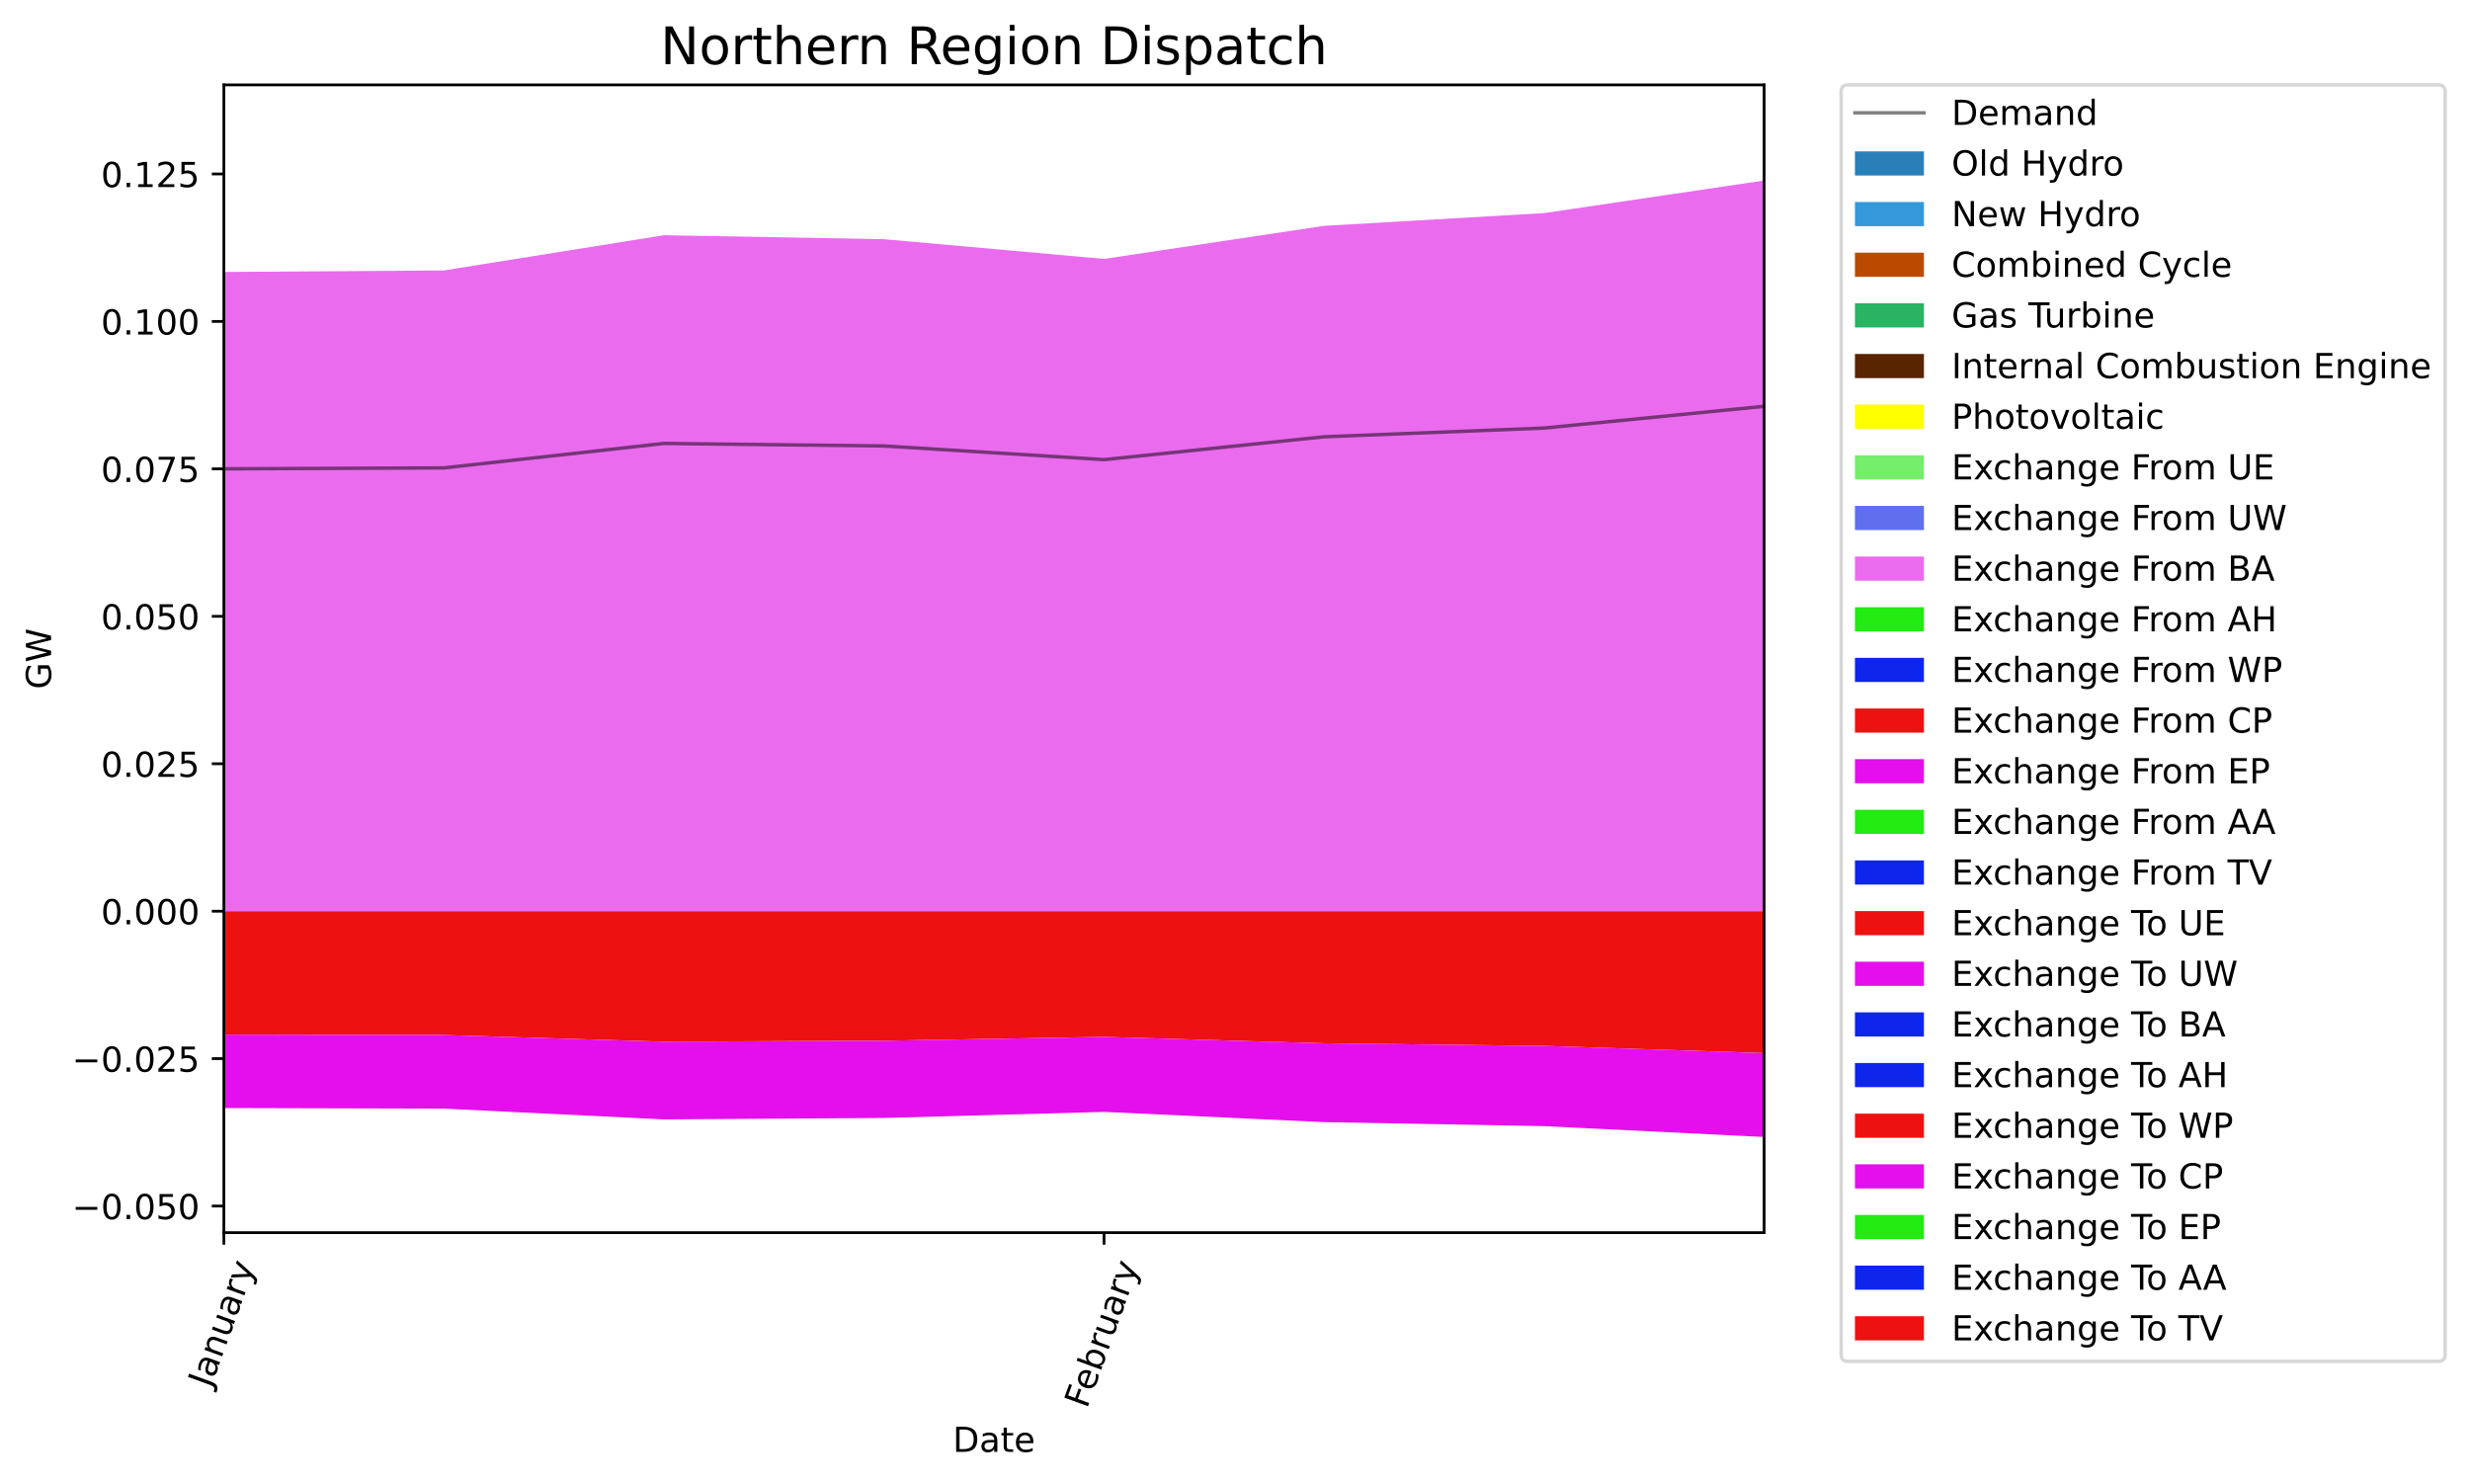 <?xml version="1.0" encoding="utf-8" standalone="no"?>
<!DOCTYPE svg PUBLIC "-//W3C//DTD SVG 1.1//EN"
  "http://www.w3.org/Graphics/SVG/1.1/DTD/svg11.dtd">
<!-- Created with matplotlib (https://matplotlib.org/) -->
<svg height="430.063pt" version="1.1" viewBox="0 0 715.868 430.063" width="715.868pt" xmlns="http://www.w3.org/2000/svg" xmlns:xlink="http://www.w3.org/1999/xlink">
 <defs>
  <style type="text/css">*{stroke-linecap:butt;stroke-linejoin:round;}</style>
 </defs>
 <g id="figure_1">
  <g id="patch_1">
   <path d="M 0 430.063 
L 715.868 430.063 
L 715.868 0 
L 0 0 
z
" style="fill:#ffffff;"/>
  </g>
  <g id="axes_1">
   <g id="patch_2">
    <path d="M 64.886 357.238 
L 511.286 357.238 
L 511.286 24.598 
L 64.886 24.598 
z
" style="fill:#ffffff;"/>
   </g>
   <g id="PolyCollection_1">
    <path clip-path="url(#p0d1c4dda86)" d="M 64.886 264.08 
L 64.886 264.08 
L 128.657 264.08 
L 192.429 264.08 
L 256.2 264.08 
L 319.972 264.08 
L 383.743 264.08 
L 447.515 264.08 
L 511.286 264.08 
L 511.286 264.08 
L 511.286 264.08 
L 447.515 264.08 
L 383.743 264.08 
L 319.972 264.08 
L 256.2 264.08 
L 192.429 264.08 
L 128.657 264.08 
L 64.886 264.08 
z
" style="fill:#2980b9;"/>
   </g>
   <g id="PolyCollection_2">
    <path clip-path="url(#p0d1c4dda86)" d="M 64.886 264.08 
L 64.886 264.08 
L 128.657 264.08 
L 192.429 264.08 
L 256.2 264.08 
L 319.972 264.08 
L 383.743 264.08 
L 447.515 264.08 
L 511.286 264.08 
L 511.286 264.08 
L 511.286 264.08 
L 447.515 264.08 
L 383.743 264.08 
L 319.972 264.08 
L 256.2 264.08 
L 192.429 264.08 
L 128.657 264.08 
L 64.886 264.08 
z
" style="fill:#3498db;"/>
   </g>
   <g id="PolyCollection_3">
    <path clip-path="url(#p0d1c4dda86)" d="M 64.886 264.08 
L 64.886 264.08 
L 128.657 264.08 
L 192.429 264.08 
L 256.2 264.08 
L 319.972 264.08 
L 383.743 264.08 
L 447.515 264.08 
L 511.286 264.08 
L 511.286 264.08 
L 511.286 264.08 
L 447.515 264.08 
L 383.743 264.08 
L 319.972 264.08 
L 256.2 264.08 
L 192.429 264.08 
L 128.657 264.08 
L 64.886 264.08 
z
" style="fill:#ba4a00;"/>
   </g>
   <g id="PolyCollection_4">
    <path clip-path="url(#p0d1c4dda86)" d="M 64.886 264.08 
L 64.886 264.08 
L 128.657 264.08 
L 192.429 264.08 
L 256.2 264.08 
L 319.972 264.08 
L 383.743 264.08 
L 447.515 264.08 
L 511.286 264.08 
L 511.286 264.08 
L 511.286 264.08 
L 447.515 264.08 
L 383.743 264.08 
L 319.972 264.08 
L 256.2 264.08 
L 192.429 264.08 
L 128.657 264.08 
L 64.886 264.08 
z
" style="fill:#28b463;"/>
   </g>
   <g id="PolyCollection_5">
    <path clip-path="url(#p0d1c4dda86)" d="M 64.886 264.08 
L 64.886 264.08 
L 128.657 264.08 
L 192.429 264.08 
L 256.2 264.08 
L 319.972 264.08 
L 383.743 264.08 
L 447.515 264.08 
L 511.286 264.08 
L 511.286 264.08 
L 511.286 264.08 
L 447.515 264.08 
L 383.743 264.08 
L 319.972 264.08 
L 256.2 264.08 
L 192.429 264.08 
L 128.657 264.08 
L 64.886 264.08 
z
" style="fill:#592400;"/>
   </g>
   <g id="PolyCollection_6">
    <path clip-path="url(#p0d1c4dda86)" d="M 64.886 264.08 
L 64.886 264.08 
L 128.657 264.08 
L 192.429 264.08 
L 256.2 264.08 
L 319.972 264.08 
L 383.743 264.08 
L 447.515 264.08 
L 511.286 264.08 
L 511.286 264.08 
L 511.286 264.08 
L 447.515 264.08 
L 383.743 264.08 
L 319.972 264.08 
L 256.2 264.08 
L 192.429 264.08 
L 128.657 264.08 
L 64.886 264.08 
z
" style="fill:#ffff00;"/>
   </g>
   <g id="PolyCollection_7">
    <path clip-path="url(#p0d1c4dda86)" d="M 64.886 264.08 
L 64.886 264.08 
L 128.657 264.08 
L 192.429 264.08 
L 256.2 264.08 
L 319.972 264.08 
L 383.743 264.08 
L 447.515 264.08 
L 511.286 264.08 
L 511.286 264.08 
L 511.286 264.08 
L 447.515 264.08 
L 383.743 264.08 
L 319.972 264.08 
L 256.2 264.08 
L 192.429 264.08 
L 128.657 264.08 
L 64.886 264.08 
z
" style="fill:#75ee6b;"/>
   </g>
   <g id="PolyCollection_8">
    <path clip-path="url(#p0d1c4dda86)" d="M 64.886 264.08 
L 64.886 264.08 
L 128.657 264.08 
L 192.429 264.08 
L 256.2 264.08 
L 319.972 264.08 
L 383.743 264.08 
L 447.515 264.08 
L 511.286 264.08 
L 511.286 264.08 
L 511.286 264.08 
L 447.515 264.08 
L 383.743 264.08 
L 319.972 264.08 
L 256.2 264.08 
L 192.429 264.08 
L 128.657 264.08 
L 64.886 264.08 
z
" style="fill:#606fed;"/>
   </g>
   <g id="PolyCollection_9">
    <path clip-path="url(#p0d1c4dda86)" d="M 64.886 78.818 
L 64.886 264.08 
L 128.657 264.08 
L 192.429 264.08 
L 256.2 264.08 
L 319.972 264.08 
L 383.743 264.08 
L 447.515 264.08 
L 511.286 264.08 
L 511.286 52.318 
L 511.286 52.318 
L 447.515 61.758 
L 383.743 65.457 
L 319.972 75.044 
L 256.2 69.323 
L 192.429 68.172 
L 128.657 78.38 
L 64.886 78.818 
z
" style="fill:#ea6bee;"/>
   </g>
   <g id="PolyCollection_10">
    <path clip-path="url(#p0d1c4dda86)" d="M 64.886 78.818 
L 64.886 78.818 
L 128.657 78.38 
L 192.429 68.172 
L 256.2 69.323 
L 319.972 75.044 
L 383.743 65.457 
L 447.515 61.758 
L 511.286 52.318 
L 511.286 52.318 
L 511.286 52.318 
L 447.515 61.758 
L 383.743 65.457 
L 319.972 75.044 
L 256.2 69.323 
L 192.429 68.172 
L 128.657 78.38 
L 64.886 78.818 
z
" style="fill:#22eb11;"/>
   </g>
   <g id="PolyCollection_11">
    <path clip-path="url(#p0d1c4dda86)" d="M 64.886 78.818 
L 64.886 78.818 
L 128.657 78.38 
L 192.429 68.172 
L 256.2 69.323 
L 319.972 75.044 
L 383.743 65.457 
L 447.515 61.758 
L 511.286 52.318 
L 511.286 52.318 
L 511.286 52.318 
L 447.515 61.758 
L 383.743 65.457 
L 319.972 75.044 
L 256.2 69.323 
L 192.429 68.172 
L 128.657 78.38 
L 64.886 78.818 
z
" style="fill:#0e25ec;"/>
   </g>
   <g id="PolyCollection_12">
    <path clip-path="url(#p0d1c4dda86)" d="M 64.886 78.818 
L 64.886 78.818 
L 128.657 78.38 
L 192.429 68.172 
L 256.2 69.323 
L 319.972 75.044 
L 383.743 65.457 
L 447.515 61.758 
L 511.286 52.318 
L 511.286 52.318 
L 511.286 52.318 
L 447.515 61.758 
L 383.743 65.457 
L 319.972 75.044 
L 256.2 69.323 
L 192.429 68.172 
L 128.657 78.38 
L 64.886 78.818 
z
" style="fill:#ee1111;"/>
   </g>
   <g id="PolyCollection_13">
    <path clip-path="url(#p0d1c4dda86)" d="M 64.886 78.818 
L 64.886 78.818 
L 128.657 78.38 
L 192.429 68.172 
L 256.2 69.323 
L 319.972 75.044 
L 383.743 65.457 
L 447.515 61.758 
L 511.286 52.318 
L 511.286 52.318 
L 511.286 52.318 
L 447.515 61.758 
L 383.743 65.457 
L 319.972 75.044 
L 256.2 69.323 
L 192.429 68.172 
L 128.657 78.38 
L 64.886 78.818 
z
" style="fill:#e50eec;"/>
   </g>
   <g id="PolyCollection_14">
    <path clip-path="url(#p0d1c4dda86)" d="M 64.886 78.818 
L 64.886 78.818 
L 128.657 78.38 
L 192.429 68.172 
L 256.2 69.323 
L 319.972 75.044 
L 383.743 65.457 
L 447.515 61.758 
L 511.286 52.318 
L 511.286 52.318 
L 511.286 52.318 
L 447.515 61.758 
L 383.743 65.457 
L 319.972 75.044 
L 256.2 69.323 
L 192.429 68.172 
L 128.657 78.38 
L 64.886 78.818 
z
" style="fill:#22eb11;"/>
   </g>
   <g id="PolyCollection_15">
    <path clip-path="url(#p0d1c4dda86)" d="M 64.886 78.818 
L 64.886 78.818 
L 128.657 78.38 
L 192.429 68.172 
L 256.2 69.323 
L 319.972 75.044 
L 383.743 65.457 
L 447.515 61.758 
L 511.286 52.318 
L 511.286 52.318 
L 511.286 52.318 
L 447.515 61.758 
L 383.743 65.457 
L 319.972 75.044 
L 256.2 69.323 
L 192.429 68.172 
L 128.657 78.38 
L 64.886 78.818 
z
" style="fill:#0e25ec;"/>
   </g>
   <g id="PolyCollection_16">
    <path clip-path="url(#p0d1c4dda86)" d="M 64.886 299.844 
L 64.886 264.08 
L 128.657 264.08 
L 192.429 264.08 
L 256.2 264.08 
L 319.972 264.08 
L 383.743 264.08 
L 447.515 264.08 
L 511.286 264.08 
L 511.286 305.216 
L 511.286 305.216 
L 447.515 303.127 
L 383.743 302.378 
L 319.972 300.514 
L 256.2 301.614 
L 192.429 301.907 
L 128.657 299.965 
L 64.886 299.844 
z
" style="fill:#ee1111;"/>
   </g>
   <g id="PolyCollection_17">
    <path clip-path="url(#p0d1c4dda86)" d="M 64.886 321.137 
L 64.886 299.844 
L 128.657 299.965 
L 192.429 301.907 
L 256.2 301.614 
L 319.972 300.514 
L 383.743 302.378 
L 447.515 303.127 
L 511.286 305.216 
L 511.286 329.518 
L 511.286 329.518 
L 447.515 326.381 
L 383.743 325.213 
L 319.972 322.249 
L 256.2 324.007 
L 192.429 324.422 
L 128.657 321.302 
L 64.886 321.137 
z
" style="fill:#e50eec;"/>
   </g>
   <g id="PolyCollection_18">
    <path clip-path="url(#p0d1c4dda86)" d="M 64.886 321.137 
L 64.886 321.137 
L 128.657 321.302 
L 192.429 324.422 
L 256.2 324.007 
L 319.972 322.249 
L 383.743 325.213 
L 447.515 326.381 
L 511.286 329.518 
L 511.286 329.518 
L 511.286 329.518 
L 447.515 326.381 
L 383.743 325.213 
L 319.972 322.249 
L 256.2 324.007 
L 192.429 324.422 
L 128.657 321.302 
L 64.886 321.137 
z
" style="fill:#0e25ec;"/>
   </g>
   <g id="PolyCollection_19">
    <path clip-path="url(#p0d1c4dda86)" d="M 64.886 321.137 
L 64.886 321.137 
L 128.657 321.302 
L 192.429 324.422 
L 256.2 324.007 
L 319.972 322.249 
L 383.743 325.213 
L 447.515 326.381 
L 511.286 329.518 
L 511.286 329.518 
L 511.286 329.518 
L 447.515 326.381 
L 383.743 325.213 
L 319.972 322.249 
L 256.2 324.007 
L 192.429 324.422 
L 128.657 321.302 
L 64.886 321.137 
z
" style="fill:#0e25ec;"/>
   </g>
   <g id="PolyCollection_20">
    <path clip-path="url(#p0d1c4dda86)" d="M 64.886 321.137 
L 64.886 321.137 
L 128.657 321.302 
L 192.429 324.422 
L 256.2 324.007 
L 319.972 322.249 
L 383.743 325.213 
L 447.515 326.381 
L 511.286 329.518 
L 511.286 329.518 
L 511.286 329.518 
L 447.515 326.381 
L 383.743 325.213 
L 319.972 322.249 
L 256.2 324.007 
L 192.429 324.422 
L 128.657 321.302 
L 64.886 321.137 
z
" style="fill:#ee1111;"/>
   </g>
   <g id="PolyCollection_21">
    <path clip-path="url(#p0d1c4dda86)" d="M 64.886 321.137 
L 64.886 321.137 
L 128.657 321.302 
L 192.429 324.422 
L 256.2 324.007 
L 319.972 322.249 
L 383.743 325.213 
L 447.515 326.381 
L 511.286 329.518 
L 511.286 329.518 
L 511.286 329.518 
L 447.515 326.381 
L 383.743 325.213 
L 319.972 322.249 
L 256.2 324.007 
L 192.429 324.422 
L 128.657 321.302 
L 64.886 321.137 
z
" style="fill:#e50eec;"/>
   </g>
   <g id="PolyCollection_22">
    <path clip-path="url(#p0d1c4dda86)" d="M 64.886 321.137 
L 64.886 321.137 
L 128.657 321.302 
L 192.429 324.422 
L 256.2 324.007 
L 319.972 322.249 
L 383.743 325.213 
L 447.515 326.381 
L 511.286 329.518 
L 511.286 329.518 
L 511.286 329.518 
L 447.515 326.381 
L 383.743 325.213 
L 319.972 322.249 
L 256.2 324.007 
L 192.429 324.422 
L 128.657 321.302 
L 64.886 321.137 
z
" style="fill:#22eb11;"/>
   </g>
   <g id="PolyCollection_23">
    <path clip-path="url(#p0d1c4dda86)" d="M 64.886 321.137 
L 64.886 321.137 
L 128.657 321.302 
L 192.429 324.422 
L 256.2 324.007 
L 319.972 322.249 
L 383.743 325.213 
L 447.515 326.381 
L 511.286 329.518 
L 511.286 329.518 
L 511.286 329.518 
L 447.515 326.381 
L 383.743 325.213 
L 319.972 322.249 
L 256.2 324.007 
L 192.429 324.422 
L 128.657 321.302 
L 64.886 321.137 
z
" style="fill:#0e25ec;"/>
   </g>
   <g id="PolyCollection_24">
    <path clip-path="url(#p0d1c4dda86)" d="M 64.886 321.137 
L 64.886 321.137 
L 128.657 321.302 
L 192.429 324.422 
L 256.2 324.007 
L 319.972 322.249 
L 383.743 325.213 
L 447.515 326.381 
L 511.286 329.518 
L 511.286 329.518 
L 511.286 329.518 
L 447.515 326.381 
L 383.743 325.213 
L 319.972 322.249 
L 256.2 324.007 
L 192.429 324.422 
L 128.657 321.302 
L 64.886 321.137 
z
" style="fill:#ee1111;"/>
   </g>
   <g id="matplotlib.axis_1">
    <g id="xtick_1">
     <g id="line2d_1">
      <defs>
       <path d="M 0 0 
L 0 3.5 
" id="m6ddf06c436" style="stroke:#000000;stroke-width:0.8;"/>
      </defs>
      <g>
       <use style="stroke:#000000;stroke-width:0.8;" x="64.886" xlink:href="#m6ddf06c436" y="357.238"/>
      </g>
     </g>
     <g id="text_1">
      <!-- January -->
      <g transform="translate(60.996 402.461)rotate(-70)scale(0.1 -0.1)">
       <defs>
        <path d="M 9.812 72.906 
L 19.672 72.906 
L 19.672 5.078 
Q 19.672 -8.109 14.672 -14.062 
Q 9.672 -20.016 -1.422 -20.016 
L -5.172 -20.016 
L -5.172 -11.719 
L -2.094 -11.719 
Q 4.438 -11.719 7.125 -8.047 
Q 9.812 -4.391 9.812 5.078 
z
" id="DejaVuSans-74"/>
        <path d="M 34.281 27.484 
Q 23.391 27.484 19.188 25 
Q 14.984 22.516 14.984 16.5 
Q 14.984 11.719 18.141 8.906 
Q 21.297 6.109 26.703 6.109 
Q 34.188 6.109 38.703 11.406 
Q 43.219 16.703 43.219 25.484 
L 43.219 27.484 
z
M 52.203 31.203 
L 52.203 0 
L 43.219 0 
L 43.219 8.297 
Q 40.141 3.328 35.547 0.953 
Q 30.953 -1.422 24.312 -1.422 
Q 15.922 -1.422 10.953 3.297 
Q 6 8.016 6 15.922 
Q 6 25.141 12.172 29.828 
Q 18.359 34.516 30.609 34.516 
L 43.219 34.516 
L 43.219 35.406 
Q 43.219 41.609 39.141 45 
Q 35.062 48.391 27.688 48.391 
Q 23 48.391 18.547 47.266 
Q 14.109 46.141 10.016 43.891 
L 10.016 52.203 
Q 14.938 54.109 19.578 55.047 
Q 24.219 56 28.609 56 
Q 40.484 56 46.344 49.844 
Q 52.203 43.703 52.203 31.203 
z
" id="DejaVuSans-97"/>
        <path d="M 54.891 33.016 
L 54.891 0 
L 45.906 0 
L 45.906 32.719 
Q 45.906 40.484 42.875 44.328 
Q 39.844 48.188 33.797 48.188 
Q 26.516 48.188 22.312 43.547 
Q 18.109 38.922 18.109 30.906 
L 18.109 0 
L 9.078 0 
L 9.078 54.688 
L 18.109 54.688 
L 18.109 46.188 
Q 21.344 51.125 25.703 53.562 
Q 30.078 56 35.797 56 
Q 45.219 56 50.047 50.172 
Q 54.891 44.344 54.891 33.016 
z
" id="DejaVuSans-110"/>
        <path d="M 8.5 21.578 
L 8.5 54.688 
L 17.484 54.688 
L 17.484 21.922 
Q 17.484 14.156 20.5 10.266 
Q 23.531 6.391 29.594 6.391 
Q 36.859 6.391 41.078 11.031 
Q 45.312 15.672 45.312 23.688 
L 45.312 54.688 
L 54.297 54.688 
L 54.297 0 
L 45.312 0 
L 45.312 8.406 
Q 42.047 3.422 37.719 1 
Q 33.406 -1.422 27.688 -1.422 
Q 18.266 -1.422 13.375 4.438 
Q 8.5 10.297 8.5 21.578 
z
M 31.109 56 
z
" id="DejaVuSans-117"/>
        <path d="M 41.109 46.297 
Q 39.594 47.172 37.812 47.578 
Q 36.031 48 33.891 48 
Q 26.266 48 22.188 43.047 
Q 18.109 38.094 18.109 28.812 
L 18.109 0 
L 9.078 0 
L 9.078 54.688 
L 18.109 54.688 
L 18.109 46.188 
Q 20.953 51.172 25.484 53.578 
Q 30.031 56 36.531 56 
Q 37.453 56 38.578 55.875 
Q 39.703 55.766 41.062 55.516 
z
" id="DejaVuSans-114"/>
        <path d="M 32.172 -5.078 
Q 28.375 -14.844 24.75 -17.812 
Q 21.141 -20.797 15.094 -20.797 
L 7.906 -20.797 
L 7.906 -13.281 
L 13.188 -13.281 
Q 16.891 -13.281 18.938 -11.516 
Q 21 -9.766 23.484 -3.219 
L 25.094 0.875 
L 2.984 54.688 
L 12.5 54.688 
L 29.594 11.922 
L 46.688 54.688 
L 56.203 54.688 
z
" id="DejaVuSans-121"/>
       </defs>
       <use xlink:href="#DejaVuSans-74"/>
       <use x="29.492" xlink:href="#DejaVuSans-97"/>
       <use x="90.771" xlink:href="#DejaVuSans-110"/>
       <use x="154.15" xlink:href="#DejaVuSans-117"/>
       <use x="217.529" xlink:href="#DejaVuSans-97"/>
       <use x="278.809" xlink:href="#DejaVuSans-114"/>
       <use x="319.922" xlink:href="#DejaVuSans-121"/>
      </g>
     </g>
    </g>
    <g id="xtick_2">
     <g id="line2d_2">
      <g>
       <use style="stroke:#000000;stroke-width:0.8;" x="319.972" xlink:href="#m6ddf06c436" y="357.238"/>
      </g>
     </g>
     <g id="text_2">
      <!-- February -->
      <g transform="translate(314.987 408.474)rotate(-70)scale(0.1 -0.1)">
       <defs>
        <path d="M 9.812 72.906 
L 51.703 72.906 
L 51.703 64.594 
L 19.672 64.594 
L 19.672 43.109 
L 48.578 43.109 
L 48.578 34.812 
L 19.672 34.812 
L 19.672 0 
L 9.812 0 
z
" id="DejaVuSans-70"/>
        <path d="M 56.203 29.594 
L 56.203 25.203 
L 14.891 25.203 
Q 15.484 15.922 20.484 11.062 
Q 25.484 6.203 34.422 6.203 
Q 39.594 6.203 44.453 7.469 
Q 49.312 8.734 54.109 11.281 
L 54.109 2.781 
Q 49.266 0.734 44.188 -0.344 
Q 39.109 -1.422 33.891 -1.422 
Q 20.797 -1.422 13.156 6.188 
Q 5.516 13.812 5.516 26.812 
Q 5.516 40.234 12.766 48.109 
Q 20.016 56 32.328 56 
Q 43.359 56 49.781 48.891 
Q 56.203 41.797 56.203 29.594 
z
M 47.219 32.234 
Q 47.125 39.594 43.094 43.984 
Q 39.062 48.391 32.422 48.391 
Q 24.906 48.391 20.391 44.141 
Q 15.875 39.891 15.188 32.172 
z
" id="DejaVuSans-101"/>
        <path d="M 48.688 27.297 
Q 48.688 37.203 44.609 42.844 
Q 40.531 48.484 33.406 48.484 
Q 26.266 48.484 22.188 42.844 
Q 18.109 37.203 18.109 27.297 
Q 18.109 17.391 22.188 11.75 
Q 26.266 6.109 33.406 6.109 
Q 40.531 6.109 44.609 11.75 
Q 48.688 17.391 48.688 27.297 
z
M 18.109 46.391 
Q 20.953 51.266 25.266 53.625 
Q 29.594 56 35.594 56 
Q 45.562 56 51.781 48.094 
Q 58.016 40.188 58.016 27.297 
Q 58.016 14.406 51.781 6.484 
Q 45.562 -1.422 35.594 -1.422 
Q 29.594 -1.422 25.266 0.953 
Q 20.953 3.328 18.109 8.203 
L 18.109 0 
L 9.078 0 
L 9.078 75.984 
L 18.109 75.984 
z
" id="DejaVuSans-98"/>
       </defs>
       <use xlink:href="#DejaVuSans-70"/>
       <use x="52.02" xlink:href="#DejaVuSans-101"/>
       <use x="113.543" xlink:href="#DejaVuSans-98"/>
       <use x="177.02" xlink:href="#DejaVuSans-114"/>
       <use x="218.133" xlink:href="#DejaVuSans-117"/>
       <use x="281.512" xlink:href="#DejaVuSans-97"/>
       <use x="342.791" xlink:href="#DejaVuSans-114"/>
       <use x="383.904" xlink:href="#DejaVuSans-121"/>
      </g>
     </g>
    </g>
    <g id="text_3">
     <!-- Date -->
     <g transform="translate(276.135 420.783)scale(0.1 -0.1)">
      <defs>
       <path d="M 19.672 64.797 
L 19.672 8.109 
L 31.594 8.109 
Q 46.688 8.109 53.688 14.938 
Q 60.688 21.781 60.688 36.531 
Q 60.688 51.172 53.688 57.984 
Q 46.688 64.797 31.594 64.797 
z
M 9.812 72.906 
L 30.078 72.906 
Q 51.266 72.906 61.172 64.094 
Q 71.094 55.281 71.094 36.531 
Q 71.094 17.672 61.125 8.828 
Q 51.172 0 30.078 0 
L 9.812 0 
z
" id="DejaVuSans-68"/>
       <path d="M 18.312 70.219 
L 18.312 54.688 
L 36.812 54.688 
L 36.812 47.703 
L 18.312 47.703 
L 18.312 18.016 
Q 18.312 11.328 20.141 9.422 
Q 21.969 7.516 27.594 7.516 
L 36.812 7.516 
L 36.812 0 
L 27.594 0 
Q 17.188 0 13.234 3.875 
Q 9.281 7.766 9.281 18.016 
L 9.281 47.703 
L 2.688 47.703 
L 2.688 54.688 
L 9.281 54.688 
L 9.281 70.219 
z
" id="DejaVuSans-116"/>
      </defs>
      <use xlink:href="#DejaVuSans-68"/>
      <use x="77.002" xlink:href="#DejaVuSans-97"/>
      <use x="138.281" xlink:href="#DejaVuSans-116"/>
      <use x="177.49" xlink:href="#DejaVuSans-101"/>
     </g>
    </g>
   </g>
   <g id="matplotlib.axis_2">
    <g id="ytick_1">
     <g id="line2d_3">
      <defs>
       <path d="M 0 0 
L -3.5 0 
" id="m56cda9b126" style="stroke:#000000;stroke-width:0.8;"/>
      </defs>
      <g>
       <use style="stroke:#000000;stroke-width:0.8;" x="64.886" xlink:href="#m56cda9b126" y="349.543"/>
      </g>
     </g>
     <g id="text_4">
      <!-- −0.050 -->
      <g transform="translate(20.878 353.342)scale(0.1 -0.1)">
       <defs>
        <path d="M 10.594 35.5 
L 73.188 35.5 
L 73.188 27.203 
L 10.594 27.203 
z
" id="DejaVuSans-8722"/>
        <path d="M 31.781 66.406 
Q 24.172 66.406 20.328 58.906 
Q 16.5 51.422 16.5 36.375 
Q 16.5 21.391 20.328 13.891 
Q 24.172 6.391 31.781 6.391 
Q 39.453 6.391 43.281 13.891 
Q 47.125 21.391 47.125 36.375 
Q 47.125 51.422 43.281 58.906 
Q 39.453 66.406 31.781 66.406 
z
M 31.781 74.219 
Q 44.047 74.219 50.516 64.516 
Q 56.984 54.828 56.984 36.375 
Q 56.984 17.969 50.516 8.266 
Q 44.047 -1.422 31.781 -1.422 
Q 19.531 -1.422 13.062 8.266 
Q 6.594 17.969 6.594 36.375 
Q 6.594 54.828 13.062 64.516 
Q 19.531 74.219 31.781 74.219 
z
" id="DejaVuSans-48"/>
        <path d="M 10.688 12.406 
L 21 12.406 
L 21 0 
L 10.688 0 
z
" id="DejaVuSans-46"/>
        <path d="M 10.797 72.906 
L 49.516 72.906 
L 49.516 64.594 
L 19.828 64.594 
L 19.828 46.734 
Q 21.969 47.469 24.109 47.828 
Q 26.266 48.188 28.422 48.188 
Q 40.625 48.188 47.75 41.5 
Q 54.891 34.812 54.891 23.391 
Q 54.891 11.625 47.562 5.094 
Q 40.234 -1.422 26.906 -1.422 
Q 22.312 -1.422 17.547 -0.641 
Q 12.797 0.141 7.719 1.703 
L 7.719 11.625 
Q 12.109 9.234 16.797 8.062 
Q 21.484 6.891 26.703 6.891 
Q 35.156 6.891 40.078 11.328 
Q 45.016 15.766 45.016 23.391 
Q 45.016 31 40.078 35.438 
Q 35.156 39.891 26.703 39.891 
Q 22.75 39.891 18.812 39.016 
Q 14.891 38.141 10.797 36.281 
z
" id="DejaVuSans-53"/>
       </defs>
       <use xlink:href="#DejaVuSans-8722"/>
       <use x="83.789" xlink:href="#DejaVuSans-48"/>
       <use x="147.412" xlink:href="#DejaVuSans-46"/>
       <use x="179.199" xlink:href="#DejaVuSans-48"/>
       <use x="242.822" xlink:href="#DejaVuSans-53"/>
       <use x="306.445" xlink:href="#DejaVuSans-48"/>
      </g>
     </g>
    </g>
    <g id="ytick_2">
     <g id="line2d_4">
      <g>
       <use style="stroke:#000000;stroke-width:0.8;" x="64.886" xlink:href="#m56cda9b126" y="306.812"/>
      </g>
     </g>
     <g id="text_5">
      <!-- −0.025 -->
      <g transform="translate(20.878 310.611)scale(0.1 -0.1)">
       <defs>
        <path d="M 19.188 8.297 
L 53.609 8.297 
L 53.609 0 
L 7.328 0 
L 7.328 8.297 
Q 12.938 14.109 22.625 23.891 
Q 32.328 33.688 34.812 36.531 
Q 39.547 41.844 41.422 45.531 
Q 43.312 49.219 43.312 52.781 
Q 43.312 58.594 39.234 62.25 
Q 35.156 65.922 28.609 65.922 
Q 23.969 65.922 18.812 64.312 
Q 13.672 62.703 7.812 59.422 
L 7.812 69.391 
Q 13.766 71.781 18.938 73 
Q 24.125 74.219 28.422 74.219 
Q 39.75 74.219 46.484 68.547 
Q 53.219 62.891 53.219 53.422 
Q 53.219 48.922 51.531 44.891 
Q 49.859 40.875 45.406 35.406 
Q 44.188 33.984 37.641 27.219 
Q 31.109 20.453 19.188 8.297 
z
" id="DejaVuSans-50"/>
       </defs>
       <use xlink:href="#DejaVuSans-8722"/>
       <use x="83.789" xlink:href="#DejaVuSans-48"/>
       <use x="147.412" xlink:href="#DejaVuSans-46"/>
       <use x="179.199" xlink:href="#DejaVuSans-48"/>
       <use x="242.822" xlink:href="#DejaVuSans-50"/>
       <use x="306.445" xlink:href="#DejaVuSans-53"/>
      </g>
     </g>
    </g>
    <g id="ytick_3">
     <g id="line2d_5">
      <g>
       <use style="stroke:#000000;stroke-width:0.8;" x="64.886" xlink:href="#m56cda9b126" y="264.08"/>
      </g>
     </g>
     <g id="text_6">
      <!-- 0.000 -->
      <g transform="translate(29.258 267.88)scale(0.1 -0.1)">
       <use xlink:href="#DejaVuSans-48"/>
       <use x="63.623" xlink:href="#DejaVuSans-46"/>
       <use x="95.41" xlink:href="#DejaVuSans-48"/>
       <use x="159.033" xlink:href="#DejaVuSans-48"/>
       <use x="222.656" xlink:href="#DejaVuSans-48"/>
      </g>
     </g>
    </g>
    <g id="ytick_4">
     <g id="line2d_6">
      <g>
       <use style="stroke:#000000;stroke-width:0.8;" x="64.886" xlink:href="#m56cda9b126" y="221.349"/>
      </g>
     </g>
     <g id="text_7">
      <!-- 0.025 -->
      <g transform="translate(29.258 225.148)scale(0.1 -0.1)">
       <use xlink:href="#DejaVuSans-48"/>
       <use x="63.623" xlink:href="#DejaVuSans-46"/>
       <use x="95.41" xlink:href="#DejaVuSans-48"/>
       <use x="159.033" xlink:href="#DejaVuSans-50"/>
       <use x="222.656" xlink:href="#DejaVuSans-53"/>
      </g>
     </g>
    </g>
    <g id="ytick_5">
     <g id="line2d_7">
      <g>
       <use style="stroke:#000000;stroke-width:0.8;" x="64.886" xlink:href="#m56cda9b126" y="178.618"/>
      </g>
     </g>
     <g id="text_8">
      <!-- 0.050 -->
      <g transform="translate(29.258 182.417)scale(0.1 -0.1)">
       <use xlink:href="#DejaVuSans-48"/>
       <use x="63.623" xlink:href="#DejaVuSans-46"/>
       <use x="95.41" xlink:href="#DejaVuSans-48"/>
       <use x="159.033" xlink:href="#DejaVuSans-53"/>
       <use x="222.656" xlink:href="#DejaVuSans-48"/>
      </g>
     </g>
    </g>
    <g id="ytick_6">
     <g id="line2d_8">
      <g>
       <use style="stroke:#000000;stroke-width:0.8;" x="64.886" xlink:href="#m56cda9b126" y="135.886"/>
      </g>
     </g>
     <g id="text_9">
      <!-- 0.075 -->
      <g transform="translate(29.258 139.685)scale(0.1 -0.1)">
       <defs>
        <path d="M 8.203 72.906 
L 55.078 72.906 
L 55.078 68.703 
L 28.609 0 
L 18.312 0 
L 43.219 64.594 
L 8.203 64.594 
z
" id="DejaVuSans-55"/>
       </defs>
       <use xlink:href="#DejaVuSans-48"/>
       <use x="63.623" xlink:href="#DejaVuSans-46"/>
       <use x="95.41" xlink:href="#DejaVuSans-48"/>
       <use x="159.033" xlink:href="#DejaVuSans-55"/>
       <use x="222.656" xlink:href="#DejaVuSans-53"/>
      </g>
     </g>
    </g>
    <g id="ytick_7">
     <g id="line2d_9">
      <g>
       <use style="stroke:#000000;stroke-width:0.8;" x="64.886" xlink:href="#m56cda9b126" y="93.155"/>
      </g>
     </g>
     <g id="text_10">
      <!-- 0.100 -->
      <g transform="translate(29.258 96.954)scale(0.1 -0.1)">
       <defs>
        <path d="M 12.406 8.297 
L 28.516 8.297 
L 28.516 63.922 
L 10.984 60.406 
L 10.984 69.391 
L 28.422 72.906 
L 38.281 72.906 
L 38.281 8.297 
L 54.391 8.297 
L 54.391 0 
L 12.406 0 
z
" id="DejaVuSans-49"/>
       </defs>
       <use xlink:href="#DejaVuSans-48"/>
       <use x="63.623" xlink:href="#DejaVuSans-46"/>
       <use x="95.41" xlink:href="#DejaVuSans-49"/>
       <use x="159.033" xlink:href="#DejaVuSans-48"/>
       <use x="222.656" xlink:href="#DejaVuSans-48"/>
      </g>
     </g>
    </g>
    <g id="ytick_8">
     <g id="line2d_10">
      <g>
       <use style="stroke:#000000;stroke-width:0.8;" x="64.886" xlink:href="#m56cda9b126" y="50.423"/>
      </g>
     </g>
     <g id="text_11">
      <!-- 0.125 -->
      <g transform="translate(29.258 54.223)scale(0.1 -0.1)">
       <use xlink:href="#DejaVuSans-48"/>
       <use x="63.623" xlink:href="#DejaVuSans-46"/>
       <use x="95.41" xlink:href="#DejaVuSans-49"/>
       <use x="159.033" xlink:href="#DejaVuSans-50"/>
       <use x="222.656" xlink:href="#DejaVuSans-53"/>
      </g>
     </g>
    </g>
    <g id="text_12">
     <!-- GW -->
     <g transform="translate(14.798 199.736)rotate(-90)scale(0.1 -0.1)">
      <defs>
       <path d="M 59.516 10.406 
L 59.516 29.984 
L 43.406 29.984 
L 43.406 38.094 
L 69.281 38.094 
L 69.281 6.781 
Q 63.578 2.734 56.688 0.656 
Q 49.812 -1.422 42 -1.422 
Q 24.906 -1.422 15.25 8.562 
Q 5.609 18.562 5.609 36.375 
Q 5.609 54.25 15.25 64.234 
Q 24.906 74.219 42 74.219 
Q 49.125 74.219 55.547 72.453 
Q 61.969 70.703 67.391 67.281 
L 67.391 56.781 
Q 61.922 61.422 55.766 63.766 
Q 49.609 66.109 42.828 66.109 
Q 29.438 66.109 22.719 58.641 
Q 16.016 51.172 16.016 36.375 
Q 16.016 21.625 22.719 14.156 
Q 29.438 6.688 42.828 6.688 
Q 48.047 6.688 52.141 7.594 
Q 56.25 8.5 59.516 10.406 
z
" id="DejaVuSans-71"/>
       <path d="M 3.328 72.906 
L 13.281 72.906 
L 28.609 11.281 
L 43.891 72.906 
L 54.984 72.906 
L 70.312 11.281 
L 85.594 72.906 
L 95.609 72.906 
L 77.297 0 
L 64.891 0 
L 49.516 63.281 
L 33.984 0 
L 21.578 0 
z
" id="DejaVuSans-87"/>
      </defs>
      <use xlink:href="#DejaVuSans-71"/>
      <use x="77.49" xlink:href="#DejaVuSans-87"/>
     </g>
    </g>
   </g>
   <g id="line2d_11">
    <path clip-path="url(#p0d1c4dda86)" d="M 64.886 135.874 
L 128.657 135.602 
L 192.429 128.514 
L 256.2 129.25 
L 319.972 133.212 
L 383.743 126.59 
L 447.515 124.059 
L 511.286 117.755 
" style="fill:none;stroke:#000000;stroke-linecap:square;stroke-opacity:0.5;"/>
   </g>
   <g id="patch_3">
    <path d="M 64.886 357.238 
L 64.886 24.598 
" style="fill:none;stroke:#000000;stroke-linecap:square;stroke-linejoin:miter;stroke-width:0.8;"/>
   </g>
   <g id="patch_4">
    <path d="M 511.286 357.238 
L 511.286 24.598 
" style="fill:none;stroke:#000000;stroke-linecap:square;stroke-linejoin:miter;stroke-width:0.8;"/>
   </g>
   <g id="patch_5">
    <path d="M 64.886 357.238 
L 511.286 357.238 
" style="fill:none;stroke:#000000;stroke-linecap:square;stroke-linejoin:miter;stroke-width:0.8;"/>
   </g>
   <g id="patch_6">
    <path d="M 64.886 24.598 
L 511.286 24.598 
" style="fill:none;stroke:#000000;stroke-linecap:square;stroke-linejoin:miter;stroke-width:0.8;"/>
   </g>
   <g id="text_13">
    <!-- Northern Region Dispatch -->
    <g transform="translate(191.406 18.598)scale(0.15 -0.15)">
     <defs>
      <path d="M 9.812 72.906 
L 23.094 72.906 
L 55.422 11.922 
L 55.422 72.906 
L 64.984 72.906 
L 64.984 0 
L 51.703 0 
L 19.391 60.984 
L 19.391 0 
L 9.812 0 
z
" id="DejaVuSans-78"/>
      <path d="M 30.609 48.391 
Q 23.391 48.391 19.188 42.75 
Q 14.984 37.109 14.984 27.297 
Q 14.984 17.484 19.156 11.844 
Q 23.344 6.203 30.609 6.203 
Q 37.797 6.203 41.984 11.859 
Q 46.188 17.531 46.188 27.297 
Q 46.188 37.016 41.984 42.703 
Q 37.797 48.391 30.609 48.391 
z
M 30.609 56 
Q 42.328 56 49.016 48.375 
Q 55.719 40.766 55.719 27.297 
Q 55.719 13.875 49.016 6.219 
Q 42.328 -1.422 30.609 -1.422 
Q 18.844 -1.422 12.172 6.219 
Q 5.516 13.875 5.516 27.297 
Q 5.516 40.766 12.172 48.375 
Q 18.844 56 30.609 56 
z
" id="DejaVuSans-111"/>
      <path d="M 54.891 33.016 
L 54.891 0 
L 45.906 0 
L 45.906 32.719 
Q 45.906 40.484 42.875 44.328 
Q 39.844 48.188 33.797 48.188 
Q 26.516 48.188 22.312 43.547 
Q 18.109 38.922 18.109 30.906 
L 18.109 0 
L 9.078 0 
L 9.078 75.984 
L 18.109 75.984 
L 18.109 46.188 
Q 21.344 51.125 25.703 53.562 
Q 30.078 56 35.797 56 
Q 45.219 56 50.047 50.172 
Q 54.891 44.344 54.891 33.016 
z
" id="DejaVuSans-104"/>
      <path id="DejaVuSans-32"/>
      <path d="M 44.391 34.188 
Q 47.562 33.109 50.562 29.594 
Q 53.562 26.078 56.594 19.922 
L 66.609 0 
L 56 0 
L 46.688 18.703 
Q 43.062 26.031 39.672 28.422 
Q 36.281 30.812 30.422 30.812 
L 19.672 30.812 
L 19.672 0 
L 9.812 0 
L 9.812 72.906 
L 32.078 72.906 
Q 44.578 72.906 50.734 67.672 
Q 56.891 62.453 56.891 51.906 
Q 56.891 45.016 53.688 40.469 
Q 50.484 35.938 44.391 34.188 
z
M 19.672 64.797 
L 19.672 38.922 
L 32.078 38.922 
Q 39.203 38.922 42.844 42.219 
Q 46.484 45.516 46.484 51.906 
Q 46.484 58.297 42.844 61.547 
Q 39.203 64.797 32.078 64.797 
z
" id="DejaVuSans-82"/>
      <path d="M 45.406 27.984 
Q 45.406 37.75 41.375 43.109 
Q 37.359 48.484 30.078 48.484 
Q 22.859 48.484 18.828 43.109 
Q 14.797 37.75 14.797 27.984 
Q 14.797 18.266 18.828 12.891 
Q 22.859 7.516 30.078 7.516 
Q 37.359 7.516 41.375 12.891 
Q 45.406 18.266 45.406 27.984 
z
M 54.391 6.781 
Q 54.391 -7.172 48.188 -13.984 
Q 42 -20.797 29.203 -20.797 
Q 24.469 -20.797 20.266 -20.094 
Q 16.062 -19.391 12.109 -17.922 
L 12.109 -9.188 
Q 16.062 -11.328 19.922 -12.344 
Q 23.781 -13.375 27.781 -13.375 
Q 36.625 -13.375 41.016 -8.766 
Q 45.406 -4.156 45.406 5.172 
L 45.406 9.625 
Q 42.625 4.781 38.281 2.391 
Q 33.938 0 27.875 0 
Q 17.828 0 11.672 7.656 
Q 5.516 15.328 5.516 27.984 
Q 5.516 40.672 11.672 48.328 
Q 17.828 56 27.875 56 
Q 33.938 56 38.281 53.609 
Q 42.625 51.219 45.406 46.391 
L 45.406 54.688 
L 54.391 54.688 
z
" id="DejaVuSans-103"/>
      <path d="M 9.422 54.688 
L 18.406 54.688 
L 18.406 0 
L 9.422 0 
z
M 9.422 75.984 
L 18.406 75.984 
L 18.406 64.594 
L 9.422 64.594 
z
" id="DejaVuSans-105"/>
      <path d="M 44.281 53.078 
L 44.281 44.578 
Q 40.484 46.531 36.375 47.5 
Q 32.281 48.484 27.875 48.484 
Q 21.188 48.484 17.844 46.438 
Q 14.5 44.391 14.5 40.281 
Q 14.5 37.156 16.891 35.375 
Q 19.281 33.594 26.516 31.984 
L 29.594 31.297 
Q 39.156 29.25 43.188 25.516 
Q 47.219 21.781 47.219 15.094 
Q 47.219 7.469 41.188 3.016 
Q 35.156 -1.422 24.609 -1.422 
Q 20.219 -1.422 15.453 -0.562 
Q 10.688 0.297 5.422 2 
L 5.422 11.281 
Q 10.406 8.688 15.234 7.391 
Q 20.062 6.109 24.812 6.109 
Q 31.156 6.109 34.562 8.281 
Q 37.984 10.453 37.984 14.406 
Q 37.984 18.062 35.516 20.016 
Q 33.062 21.969 24.703 23.781 
L 21.578 24.516 
Q 13.234 26.266 9.516 29.906 
Q 5.812 33.547 5.812 39.891 
Q 5.812 47.609 11.281 51.797 
Q 16.75 56 26.812 56 
Q 31.781 56 36.172 55.266 
Q 40.578 54.547 44.281 53.078 
z
" id="DejaVuSans-115"/>
      <path d="M 18.109 8.203 
L 18.109 -20.797 
L 9.078 -20.797 
L 9.078 54.688 
L 18.109 54.688 
L 18.109 46.391 
Q 20.953 51.266 25.266 53.625 
Q 29.594 56 35.594 56 
Q 45.562 56 51.781 48.094 
Q 58.016 40.188 58.016 27.297 
Q 58.016 14.406 51.781 6.484 
Q 45.562 -1.422 35.594 -1.422 
Q 29.594 -1.422 25.266 0.953 
Q 20.953 3.328 18.109 8.203 
z
M 48.688 27.297 
Q 48.688 37.203 44.609 42.844 
Q 40.531 48.484 33.406 48.484 
Q 26.266 48.484 22.188 42.844 
Q 18.109 37.203 18.109 27.297 
Q 18.109 17.391 22.188 11.75 
Q 26.266 6.109 33.406 6.109 
Q 40.531 6.109 44.609 11.75 
Q 48.688 17.391 48.688 27.297 
z
" id="DejaVuSans-112"/>
      <path d="M 48.781 52.594 
L 48.781 44.188 
Q 44.969 46.297 41.141 47.344 
Q 37.312 48.391 33.406 48.391 
Q 24.656 48.391 19.812 42.844 
Q 14.984 37.312 14.984 27.297 
Q 14.984 17.281 19.812 11.734 
Q 24.656 6.203 33.406 6.203 
Q 37.312 6.203 41.141 7.25 
Q 44.969 8.297 48.781 10.406 
L 48.781 2.094 
Q 45.016 0.344 40.984 -0.531 
Q 36.969 -1.422 32.422 -1.422 
Q 20.062 -1.422 12.781 6.344 
Q 5.516 14.109 5.516 27.297 
Q 5.516 40.672 12.859 48.328 
Q 20.219 56 33.016 56 
Q 37.156 56 41.109 55.141 
Q 45.062 54.297 48.781 52.594 
z
" id="DejaVuSans-99"/>
     </defs>
     <use xlink:href="#DejaVuSans-78"/>
     <use x="74.805" xlink:href="#DejaVuSans-111"/>
     <use x="135.986" xlink:href="#DejaVuSans-114"/>
     <use x="177.1" xlink:href="#DejaVuSans-116"/>
     <use x="216.309" xlink:href="#DejaVuSans-104"/>
     <use x="279.688" xlink:href="#DejaVuSans-101"/>
     <use x="341.211" xlink:href="#DejaVuSans-114"/>
     <use x="380.574" xlink:href="#DejaVuSans-110"/>
     <use x="443.953" xlink:href="#DejaVuSans-32"/>
     <use x="475.74" xlink:href="#DejaVuSans-82"/>
     <use x="540.723" xlink:href="#DejaVuSans-101"/>
     <use x="602.246" xlink:href="#DejaVuSans-103"/>
     <use x="665.723" xlink:href="#DejaVuSans-105"/>
     <use x="693.506" xlink:href="#DejaVuSans-111"/>
     <use x="754.688" xlink:href="#DejaVuSans-110"/>
     <use x="818.066" xlink:href="#DejaVuSans-32"/>
     <use x="849.854" xlink:href="#DejaVuSans-68"/>
     <use x="926.855" xlink:href="#DejaVuSans-105"/>
     <use x="954.639" xlink:href="#DejaVuSans-115"/>
     <use x="1006.738" xlink:href="#DejaVuSans-112"/>
     <use x="1070.215" xlink:href="#DejaVuSans-97"/>
     <use x="1131.494" xlink:href="#DejaVuSans-116"/>
     <use x="1170.703" xlink:href="#DejaVuSans-99"/>
     <use x="1225.684" xlink:href="#DejaVuSans-104"/>
    </g>
   </g>
   <g id="legend_1">
    <g id="patch_7">
     <path d="M 535.606 394.551 
L 706.668 394.551 
Q 708.668 394.551 708.668 392.551 
L 708.668 26.598 
Q 708.668 24.598 706.668 24.598 
L 535.606 24.598 
Q 533.606 24.598 533.606 26.598 
L 533.606 392.551 
Q 533.606 394.551 535.606 394.551 
z
" style="fill:#ffffff;opacity:0.8;stroke:#cccccc;stroke-linejoin:miter;"/>
    </g>
    <g id="line2d_12">
     <path d="M 537.606 32.696 
L 557.606 32.696 
" style="fill:none;stroke:#000000;stroke-linecap:square;stroke-opacity:0.5;"/>
    </g>
    <g id="line2d_13"/>
    <g id="text_14">
     <!-- Demand -->
     <g transform="translate(565.606 36.196)scale(0.1 -0.1)">
      <defs>
       <path d="M 52 44.188 
Q 55.375 50.25 60.062 53.125 
Q 64.75 56 71.094 56 
Q 79.641 56 84.281 50.016 
Q 88.922 44.047 88.922 33.016 
L 88.922 0 
L 79.891 0 
L 79.891 32.719 
Q 79.891 40.578 77.094 44.375 
Q 74.312 48.188 68.609 48.188 
Q 61.625 48.188 57.562 43.547 
Q 53.516 38.922 53.516 30.906 
L 53.516 0 
L 44.484 0 
L 44.484 32.719 
Q 44.484 40.625 41.703 44.406 
Q 38.922 48.188 33.109 48.188 
Q 26.219 48.188 22.156 43.531 
Q 18.109 38.875 18.109 30.906 
L 18.109 0 
L 9.078 0 
L 9.078 54.688 
L 18.109 54.688 
L 18.109 46.188 
Q 21.188 51.219 25.484 53.609 
Q 29.781 56 35.688 56 
Q 41.656 56 45.828 52.969 
Q 50 49.953 52 44.188 
z
" id="DejaVuSans-109"/>
       <path d="M 45.406 46.391 
L 45.406 75.984 
L 54.391 75.984 
L 54.391 0 
L 45.406 0 
L 45.406 8.203 
Q 42.578 3.328 38.25 0.953 
Q 33.938 -1.422 27.875 -1.422 
Q 17.969 -1.422 11.734 6.484 
Q 5.516 14.406 5.516 27.297 
Q 5.516 40.188 11.734 48.094 
Q 17.969 56 27.875 56 
Q 33.938 56 38.25 53.625 
Q 42.578 51.266 45.406 46.391 
z
M 14.797 27.297 
Q 14.797 17.391 18.875 11.75 
Q 22.953 6.109 30.078 6.109 
Q 37.203 6.109 41.297 11.75 
Q 45.406 17.391 45.406 27.297 
Q 45.406 37.203 41.297 42.844 
Q 37.203 48.484 30.078 48.484 
Q 22.953 48.484 18.875 42.844 
Q 14.797 37.203 14.797 27.297 
z
" id="DejaVuSans-100"/>
      </defs>
      <use xlink:href="#DejaVuSans-68"/>
      <use x="77.002" xlink:href="#DejaVuSans-101"/>
      <use x="138.525" xlink:href="#DejaVuSans-109"/>
      <use x="235.938" xlink:href="#DejaVuSans-97"/>
      <use x="297.217" xlink:href="#DejaVuSans-110"/>
      <use x="360.596" xlink:href="#DejaVuSans-100"/>
     </g>
    </g>
    <g id="patch_8">
     <path d="M 537.606 50.874 
L 557.606 50.874 
L 557.606 43.874 
L 537.606 43.874 
z
" style="fill:#2980b9;"/>
    </g>
    <g id="text_15">
     <!-- Old Hydro -->
     <g transform="translate(565.606 50.874)scale(0.1 -0.1)">
      <defs>
       <path d="M 39.406 66.219 
Q 28.656 66.219 22.328 58.203 
Q 16.016 50.203 16.016 36.375 
Q 16.016 22.609 22.328 14.594 
Q 28.656 6.594 39.406 6.594 
Q 50.141 6.594 56.422 14.594 
Q 62.703 22.609 62.703 36.375 
Q 62.703 50.203 56.422 58.203 
Q 50.141 66.219 39.406 66.219 
z
M 39.406 74.219 
Q 54.734 74.219 63.906 63.938 
Q 73.094 53.656 73.094 36.375 
Q 73.094 19.141 63.906 8.859 
Q 54.734 -1.422 39.406 -1.422 
Q 24.031 -1.422 14.812 8.828 
Q 5.609 19.094 5.609 36.375 
Q 5.609 53.656 14.812 63.938 
Q 24.031 74.219 39.406 74.219 
z
" id="DejaVuSans-79"/>
       <path d="M 9.422 75.984 
L 18.406 75.984 
L 18.406 0 
L 9.422 0 
z
" id="DejaVuSans-108"/>
       <path d="M 9.812 72.906 
L 19.672 72.906 
L 19.672 43.016 
L 55.516 43.016 
L 55.516 72.906 
L 65.375 72.906 
L 65.375 0 
L 55.516 0 
L 55.516 34.719 
L 19.672 34.719 
L 19.672 0 
L 9.812 0 
z
" id="DejaVuSans-72"/>
      </defs>
      <use xlink:href="#DejaVuSans-79"/>
      <use x="78.711" xlink:href="#DejaVuSans-108"/>
      <use x="106.494" xlink:href="#DejaVuSans-100"/>
      <use x="169.971" xlink:href="#DejaVuSans-32"/>
      <use x="201.758" xlink:href="#DejaVuSans-72"/>
      <use x="276.953" xlink:href="#DejaVuSans-121"/>
      <use x="336.133" xlink:href="#DejaVuSans-100"/>
      <use x="399.609" xlink:href="#DejaVuSans-114"/>
      <use x="438.473" xlink:href="#DejaVuSans-111"/>
     </g>
    </g>
    <g id="patch_9">
     <path d="M 537.606 65.552 
L 557.606 65.552 
L 557.606 58.552 
L 537.606 58.552 
z
" style="fill:#3498db;"/>
    </g>
    <g id="text_16">
     <!-- New Hydro -->
     <g transform="translate(565.606 65.552)scale(0.1 -0.1)">
      <defs>
       <path d="M 4.203 54.688 
L 13.188 54.688 
L 24.422 12.016 
L 35.594 54.688 
L 46.188 54.688 
L 57.422 12.016 
L 68.609 54.688 
L 77.594 54.688 
L 63.281 0 
L 52.688 0 
L 40.922 44.828 
L 29.109 0 
L 18.5 0 
z
" id="DejaVuSans-119"/>
      </defs>
      <use xlink:href="#DejaVuSans-78"/>
      <use x="74.805" xlink:href="#DejaVuSans-101"/>
      <use x="136.328" xlink:href="#DejaVuSans-119"/>
      <use x="218.115" xlink:href="#DejaVuSans-32"/>
      <use x="249.902" xlink:href="#DejaVuSans-72"/>
      <use x="325.098" xlink:href="#DejaVuSans-121"/>
      <use x="384.277" xlink:href="#DejaVuSans-100"/>
      <use x="447.754" xlink:href="#DejaVuSans-114"/>
      <use x="486.617" xlink:href="#DejaVuSans-111"/>
     </g>
    </g>
    <g id="patch_10">
     <path d="M 537.606 80.23 
L 557.606 80.23 
L 557.606 73.23 
L 537.606 73.23 
z
" style="fill:#ba4a00;"/>
    </g>
    <g id="text_17">
     <!-- Combined Cycle -->
     <g transform="translate(565.606 80.23)scale(0.1 -0.1)">
      <defs>
       <path d="M 64.406 67.281 
L 64.406 56.891 
Q 59.422 61.531 53.781 63.812 
Q 48.141 66.109 41.797 66.109 
Q 29.297 66.109 22.656 58.469 
Q 16.016 50.828 16.016 36.375 
Q 16.016 21.969 22.656 14.328 
Q 29.297 6.688 41.797 6.688 
Q 48.141 6.688 53.781 8.984 
Q 59.422 11.281 64.406 15.922 
L 64.406 5.609 
Q 59.234 2.094 53.438 0.328 
Q 47.656 -1.422 41.219 -1.422 
Q 24.656 -1.422 15.125 8.703 
Q 5.609 18.844 5.609 36.375 
Q 5.609 53.953 15.125 64.078 
Q 24.656 74.219 41.219 74.219 
Q 47.75 74.219 53.531 72.484 
Q 59.328 70.75 64.406 67.281 
z
" id="DejaVuSans-67"/>
      </defs>
      <use xlink:href="#DejaVuSans-67"/>
      <use x="69.824" xlink:href="#DejaVuSans-111"/>
      <use x="131.006" xlink:href="#DejaVuSans-109"/>
      <use x="228.418" xlink:href="#DejaVuSans-98"/>
      <use x="291.895" xlink:href="#DejaVuSans-105"/>
      <use x="319.678" xlink:href="#DejaVuSans-110"/>
      <use x="383.057" xlink:href="#DejaVuSans-101"/>
      <use x="444.58" xlink:href="#DejaVuSans-100"/>
      <use x="508.057" xlink:href="#DejaVuSans-32"/>
      <use x="539.844" xlink:href="#DejaVuSans-67"/>
      <use x="609.668" xlink:href="#DejaVuSans-121"/>
      <use x="668.848" xlink:href="#DejaVuSans-99"/>
      <use x="723.828" xlink:href="#DejaVuSans-108"/>
      <use x="751.611" xlink:href="#DejaVuSans-101"/>
     </g>
    </g>
    <g id="patch_11">
     <path d="M 537.606 94.909 
L 557.606 94.909 
L 557.606 87.909 
L 537.606 87.909 
z
" style="fill:#28b463;"/>
    </g>
    <g id="text_18">
     <!-- Gas Turbine -->
     <g transform="translate(565.606 94.909)scale(0.1 -0.1)">
      <defs>
       <path d="M -0.297 72.906 
L 61.375 72.906 
L 61.375 64.594 
L 35.5 64.594 
L 35.5 0 
L 25.594 0 
L 25.594 64.594 
L -0.297 64.594 
z
" id="DejaVuSans-84"/>
      </defs>
      <use xlink:href="#DejaVuSans-71"/>
      <use x="77.49" xlink:href="#DejaVuSans-97"/>
      <use x="138.77" xlink:href="#DejaVuSans-115"/>
      <use x="190.869" xlink:href="#DejaVuSans-32"/>
      <use x="222.656" xlink:href="#DejaVuSans-84"/>
      <use x="268.615" xlink:href="#DejaVuSans-117"/>
      <use x="331.994" xlink:href="#DejaVuSans-114"/>
      <use x="373.107" xlink:href="#DejaVuSans-98"/>
      <use x="436.584" xlink:href="#DejaVuSans-105"/>
      <use x="464.367" xlink:href="#DejaVuSans-110"/>
      <use x="527.746" xlink:href="#DejaVuSans-101"/>
     </g>
    </g>
    <g id="patch_12">
     <path d="M 537.606 109.587 
L 557.606 109.587 
L 557.606 102.587 
L 537.606 102.587 
z
" style="fill:#592400;"/>
    </g>
    <g id="text_19">
     <!-- Internal Combustion Engine -->
     <g transform="translate(565.606 109.587)scale(0.1 -0.1)">
      <defs>
       <path d="M 9.812 72.906 
L 19.672 72.906 
L 19.672 0 
L 9.812 0 
z
" id="DejaVuSans-73"/>
       <path d="M 9.812 72.906 
L 55.906 72.906 
L 55.906 64.594 
L 19.672 64.594 
L 19.672 43.016 
L 54.391 43.016 
L 54.391 34.719 
L 19.672 34.719 
L 19.672 8.297 
L 56.781 8.297 
L 56.781 0 
L 9.812 0 
z
" id="DejaVuSans-69"/>
      </defs>
      <use xlink:href="#DejaVuSans-73"/>
      <use x="29.492" xlink:href="#DejaVuSans-110"/>
      <use x="92.871" xlink:href="#DejaVuSans-116"/>
      <use x="132.08" xlink:href="#DejaVuSans-101"/>
      <use x="193.604" xlink:href="#DejaVuSans-114"/>
      <use x="232.967" xlink:href="#DejaVuSans-110"/>
      <use x="296.346" xlink:href="#DejaVuSans-97"/>
      <use x="357.625" xlink:href="#DejaVuSans-108"/>
      <use x="385.408" xlink:href="#DejaVuSans-32"/>
      <use x="417.195" xlink:href="#DejaVuSans-67"/>
      <use x="487.02" xlink:href="#DejaVuSans-111"/>
      <use x="548.201" xlink:href="#DejaVuSans-109"/>
      <use x="645.613" xlink:href="#DejaVuSans-98"/>
      <use x="709.09" xlink:href="#DejaVuSans-117"/>
      <use x="772.469" xlink:href="#DejaVuSans-115"/>
      <use x="824.568" xlink:href="#DejaVuSans-116"/>
      <use x="863.777" xlink:href="#DejaVuSans-105"/>
      <use x="891.561" xlink:href="#DejaVuSans-111"/>
      <use x="952.742" xlink:href="#DejaVuSans-110"/>
      <use x="1016.121" xlink:href="#DejaVuSans-32"/>
      <use x="1047.908" xlink:href="#DejaVuSans-69"/>
      <use x="1111.092" xlink:href="#DejaVuSans-110"/>
      <use x="1174.471" xlink:href="#DejaVuSans-103"/>
      <use x="1237.947" xlink:href="#DejaVuSans-105"/>
      <use x="1265.73" xlink:href="#DejaVuSans-110"/>
      <use x="1329.109" xlink:href="#DejaVuSans-101"/>
     </g>
    </g>
    <g id="patch_13">
     <path d="M 537.606 124.265 
L 557.606 124.265 
L 557.606 117.265 
L 537.606 117.265 
z
" style="fill:#ffff00;"/>
    </g>
    <g id="text_20">
     <!-- Photovoltaic -->
     <g transform="translate(565.606 124.265)scale(0.1 -0.1)">
      <defs>
       <path d="M 19.672 64.797 
L 19.672 37.406 
L 32.078 37.406 
Q 38.969 37.406 42.719 40.969 
Q 46.484 44.531 46.484 51.125 
Q 46.484 57.672 42.719 61.234 
Q 38.969 64.797 32.078 64.797 
z
M 9.812 72.906 
L 32.078 72.906 
Q 44.344 72.906 50.609 67.359 
Q 56.891 61.812 56.891 51.125 
Q 56.891 40.328 50.609 34.812 
Q 44.344 29.297 32.078 29.297 
L 19.672 29.297 
L 19.672 0 
L 9.812 0 
z
" id="DejaVuSans-80"/>
       <path d="M 2.984 54.688 
L 12.5 54.688 
L 29.594 8.797 
L 46.688 54.688 
L 56.203 54.688 
L 35.688 0 
L 23.484 0 
z
" id="DejaVuSans-118"/>
      </defs>
      <use xlink:href="#DejaVuSans-80"/>
      <use x="60.303" xlink:href="#DejaVuSans-104"/>
      <use x="123.682" xlink:href="#DejaVuSans-111"/>
      <use x="184.863" xlink:href="#DejaVuSans-116"/>
      <use x="224.072" xlink:href="#DejaVuSans-111"/>
      <use x="285.254" xlink:href="#DejaVuSans-118"/>
      <use x="344.434" xlink:href="#DejaVuSans-111"/>
      <use x="405.615" xlink:href="#DejaVuSans-108"/>
      <use x="433.398" xlink:href="#DejaVuSans-116"/>
      <use x="472.607" xlink:href="#DejaVuSans-97"/>
      <use x="533.887" xlink:href="#DejaVuSans-105"/>
      <use x="561.67" xlink:href="#DejaVuSans-99"/>
     </g>
    </g>
    <g id="patch_14">
     <path d="M 537.606 138.943 
L 557.606 138.943 
L 557.606 131.943 
L 537.606 131.943 
z
" style="fill:#75ee6b;"/>
    </g>
    <g id="text_21">
     <!-- Exchange From UE -->
     <g transform="translate(565.606 138.943)scale(0.1 -0.1)">
      <defs>
       <path d="M 54.891 54.688 
L 35.109 28.078 
L 55.906 0 
L 45.312 0 
L 29.391 21.484 
L 13.484 0 
L 2.875 0 
L 24.125 28.609 
L 4.688 54.688 
L 15.281 54.688 
L 29.781 35.203 
L 44.281 54.688 
z
" id="DejaVuSans-120"/>
       <path d="M 8.688 72.906 
L 18.609 72.906 
L 18.609 28.609 
Q 18.609 16.891 22.844 11.734 
Q 27.094 6.594 36.625 6.594 
Q 46.094 6.594 50.344 11.734 
Q 54.594 16.891 54.594 28.609 
L 54.594 72.906 
L 64.5 72.906 
L 64.5 27.391 
Q 64.5 13.141 57.438 5.859 
Q 50.391 -1.422 36.625 -1.422 
Q 22.797 -1.422 15.734 5.859 
Q 8.688 13.141 8.688 27.391 
z
" id="DejaVuSans-85"/>
      </defs>
      <use xlink:href="#DejaVuSans-69"/>
      <use x="63.184" xlink:href="#DejaVuSans-120"/>
      <use x="120.613" xlink:href="#DejaVuSans-99"/>
      <use x="175.594" xlink:href="#DejaVuSans-104"/>
      <use x="238.973" xlink:href="#DejaVuSans-97"/>
      <use x="300.252" xlink:href="#DejaVuSans-110"/>
      <use x="363.631" xlink:href="#DejaVuSans-103"/>
      <use x="427.107" xlink:href="#DejaVuSans-101"/>
      <use x="488.631" xlink:href="#DejaVuSans-32"/>
      <use x="520.418" xlink:href="#DejaVuSans-70"/>
      <use x="570.688" xlink:href="#DejaVuSans-114"/>
      <use x="609.551" xlink:href="#DejaVuSans-111"/>
      <use x="670.732" xlink:href="#DejaVuSans-109"/>
      <use x="768.145" xlink:href="#DejaVuSans-32"/>
      <use x="799.932" xlink:href="#DejaVuSans-85"/>
      <use x="873.125" xlink:href="#DejaVuSans-69"/>
     </g>
    </g>
    <g id="patch_15">
     <path d="M 537.606 153.621 
L 557.606 153.621 
L 557.606 146.621 
L 537.606 146.621 
z
" style="fill:#606fed;"/>
    </g>
    <g id="text_22">
     <!-- Exchange From UW -->
     <g transform="translate(565.606 153.621)scale(0.1 -0.1)">
      <use xlink:href="#DejaVuSans-69"/>
      <use x="63.184" xlink:href="#DejaVuSans-120"/>
      <use x="120.613" xlink:href="#DejaVuSans-99"/>
      <use x="175.594" xlink:href="#DejaVuSans-104"/>
      <use x="238.973" xlink:href="#DejaVuSans-97"/>
      <use x="300.252" xlink:href="#DejaVuSans-110"/>
      <use x="363.631" xlink:href="#DejaVuSans-103"/>
      <use x="427.107" xlink:href="#DejaVuSans-101"/>
      <use x="488.631" xlink:href="#DejaVuSans-32"/>
      <use x="520.418" xlink:href="#DejaVuSans-70"/>
      <use x="570.688" xlink:href="#DejaVuSans-114"/>
      <use x="609.551" xlink:href="#DejaVuSans-111"/>
      <use x="670.732" xlink:href="#DejaVuSans-109"/>
      <use x="768.145" xlink:href="#DejaVuSans-32"/>
      <use x="799.932" xlink:href="#DejaVuSans-85"/>
      <use x="873.125" xlink:href="#DejaVuSans-87"/>
     </g>
    </g>
    <g id="patch_16">
     <path d="M 537.606 168.299 
L 557.606 168.299 
L 557.606 161.299 
L 537.606 161.299 
z
" style="fill:#ea6bee;"/>
    </g>
    <g id="text_23">
     <!-- Exchange From BA -->
     <g transform="translate(565.606 168.299)scale(0.1 -0.1)">
      <defs>
       <path d="M 19.672 34.812 
L 19.672 8.109 
L 35.5 8.109 
Q 43.453 8.109 47.281 11.406 
Q 51.125 14.703 51.125 21.484 
Q 51.125 28.328 47.281 31.562 
Q 43.453 34.812 35.5 34.812 
z
M 19.672 64.797 
L 19.672 42.828 
L 34.281 42.828 
Q 41.5 42.828 45.031 45.531 
Q 48.578 48.25 48.578 53.812 
Q 48.578 59.328 45.031 62.062 
Q 41.5 64.797 34.281 64.797 
z
M 9.812 72.906 
L 35.016 72.906 
Q 46.297 72.906 52.391 68.219 
Q 58.5 63.531 58.5 54.891 
Q 58.5 48.188 55.375 44.234 
Q 52.25 40.281 46.188 39.312 
Q 53.469 37.75 57.5 32.781 
Q 61.531 27.828 61.531 20.406 
Q 61.531 10.641 54.891 5.312 
Q 48.25 0 35.984 0 
L 9.812 0 
z
" id="DejaVuSans-66"/>
       <path d="M 34.188 63.188 
L 20.797 26.906 
L 47.609 26.906 
z
M 28.609 72.906 
L 39.797 72.906 
L 67.578 0 
L 57.328 0 
L 50.688 18.703 
L 17.828 18.703 
L 11.188 0 
L 0.781 0 
z
" id="DejaVuSans-65"/>
      </defs>
      <use xlink:href="#DejaVuSans-69"/>
      <use x="63.184" xlink:href="#DejaVuSans-120"/>
      <use x="120.613" xlink:href="#DejaVuSans-99"/>
      <use x="175.594" xlink:href="#DejaVuSans-104"/>
      <use x="238.973" xlink:href="#DejaVuSans-97"/>
      <use x="300.252" xlink:href="#DejaVuSans-110"/>
      <use x="363.631" xlink:href="#DejaVuSans-103"/>
      <use x="427.107" xlink:href="#DejaVuSans-101"/>
      <use x="488.631" xlink:href="#DejaVuSans-32"/>
      <use x="520.418" xlink:href="#DejaVuSans-70"/>
      <use x="570.688" xlink:href="#DejaVuSans-114"/>
      <use x="609.551" xlink:href="#DejaVuSans-111"/>
      <use x="670.732" xlink:href="#DejaVuSans-109"/>
      <use x="768.145" xlink:href="#DejaVuSans-32"/>
      <use x="799.932" xlink:href="#DejaVuSans-66"/>
      <use x="868.535" xlink:href="#DejaVuSans-65"/>
     </g>
    </g>
    <g id="patch_17">
     <path d="M 537.606 182.977 
L 557.606 182.977 
L 557.606 175.977 
L 537.606 175.977 
z
" style="fill:#22eb11;"/>
    </g>
    <g id="text_24">
     <!-- Exchange From AH -->
     <g transform="translate(565.606 182.977)scale(0.1 -0.1)">
      <use xlink:href="#DejaVuSans-69"/>
      <use x="63.184" xlink:href="#DejaVuSans-120"/>
      <use x="120.613" xlink:href="#DejaVuSans-99"/>
      <use x="175.594" xlink:href="#DejaVuSans-104"/>
      <use x="238.973" xlink:href="#DejaVuSans-97"/>
      <use x="300.252" xlink:href="#DejaVuSans-110"/>
      <use x="363.631" xlink:href="#DejaVuSans-103"/>
      <use x="427.107" xlink:href="#DejaVuSans-101"/>
      <use x="488.631" xlink:href="#DejaVuSans-32"/>
      <use x="520.418" xlink:href="#DejaVuSans-70"/>
      <use x="570.688" xlink:href="#DejaVuSans-114"/>
      <use x="609.551" xlink:href="#DejaVuSans-111"/>
      <use x="670.732" xlink:href="#DejaVuSans-109"/>
      <use x="768.145" xlink:href="#DejaVuSans-32"/>
      <use x="799.932" xlink:href="#DejaVuSans-65"/>
      <use x="868.34" xlink:href="#DejaVuSans-72"/>
     </g>
    </g>
    <g id="patch_18">
     <path d="M 537.606 197.655 
L 557.606 197.655 
L 557.606 190.655 
L 537.606 190.655 
z
" style="fill:#0e25ec;"/>
    </g>
    <g id="text_25">
     <!-- Exchange From WP -->
     <g transform="translate(565.606 197.655)scale(0.1 -0.1)">
      <use xlink:href="#DejaVuSans-69"/>
      <use x="63.184" xlink:href="#DejaVuSans-120"/>
      <use x="120.613" xlink:href="#DejaVuSans-99"/>
      <use x="175.594" xlink:href="#DejaVuSans-104"/>
      <use x="238.973" xlink:href="#DejaVuSans-97"/>
      <use x="300.252" xlink:href="#DejaVuSans-110"/>
      <use x="363.631" xlink:href="#DejaVuSans-103"/>
      <use x="427.107" xlink:href="#DejaVuSans-101"/>
      <use x="488.631" xlink:href="#DejaVuSans-32"/>
      <use x="520.418" xlink:href="#DejaVuSans-70"/>
      <use x="570.688" xlink:href="#DejaVuSans-114"/>
      <use x="609.551" xlink:href="#DejaVuSans-111"/>
      <use x="670.732" xlink:href="#DejaVuSans-109"/>
      <use x="768.145" xlink:href="#DejaVuSans-32"/>
      <use x="799.932" xlink:href="#DejaVuSans-87"/>
      <use x="898.809" xlink:href="#DejaVuSans-80"/>
     </g>
    </g>
    <g id="patch_19">
     <path d="M 537.606 212.334 
L 557.606 212.334 
L 557.606 205.334 
L 537.606 205.334 
z
" style="fill:#ee1111;"/>
    </g>
    <g id="text_26">
     <!-- Exchange From CP -->
     <g transform="translate(565.606 212.334)scale(0.1 -0.1)">
      <use xlink:href="#DejaVuSans-69"/>
      <use x="63.184" xlink:href="#DejaVuSans-120"/>
      <use x="120.613" xlink:href="#DejaVuSans-99"/>
      <use x="175.594" xlink:href="#DejaVuSans-104"/>
      <use x="238.973" xlink:href="#DejaVuSans-97"/>
      <use x="300.252" xlink:href="#DejaVuSans-110"/>
      <use x="363.631" xlink:href="#DejaVuSans-103"/>
      <use x="427.107" xlink:href="#DejaVuSans-101"/>
      <use x="488.631" xlink:href="#DejaVuSans-32"/>
      <use x="520.418" xlink:href="#DejaVuSans-70"/>
      <use x="570.688" xlink:href="#DejaVuSans-114"/>
      <use x="609.551" xlink:href="#DejaVuSans-111"/>
      <use x="670.732" xlink:href="#DejaVuSans-109"/>
      <use x="768.145" xlink:href="#DejaVuSans-32"/>
      <use x="799.932" xlink:href="#DejaVuSans-67"/>
      <use x="869.756" xlink:href="#DejaVuSans-80"/>
     </g>
    </g>
    <g id="patch_20">
     <path d="M 537.606 227.012 
L 557.606 227.012 
L 557.606 220.012 
L 537.606 220.012 
z
" style="fill:#e50eec;"/>
    </g>
    <g id="text_27">
     <!-- Exchange From EP -->
     <g transform="translate(565.606 227.012)scale(0.1 -0.1)">
      <use xlink:href="#DejaVuSans-69"/>
      <use x="63.184" xlink:href="#DejaVuSans-120"/>
      <use x="120.613" xlink:href="#DejaVuSans-99"/>
      <use x="175.594" xlink:href="#DejaVuSans-104"/>
      <use x="238.973" xlink:href="#DejaVuSans-97"/>
      <use x="300.252" xlink:href="#DejaVuSans-110"/>
      <use x="363.631" xlink:href="#DejaVuSans-103"/>
      <use x="427.107" xlink:href="#DejaVuSans-101"/>
      <use x="488.631" xlink:href="#DejaVuSans-32"/>
      <use x="520.418" xlink:href="#DejaVuSans-70"/>
      <use x="570.688" xlink:href="#DejaVuSans-114"/>
      <use x="609.551" xlink:href="#DejaVuSans-111"/>
      <use x="670.732" xlink:href="#DejaVuSans-109"/>
      <use x="768.145" xlink:href="#DejaVuSans-32"/>
      <use x="799.932" xlink:href="#DejaVuSans-69"/>
      <use x="863.115" xlink:href="#DejaVuSans-80"/>
     </g>
    </g>
    <g id="patch_21">
     <path d="M 537.606 241.69 
L 557.606 241.69 
L 557.606 234.69 
L 537.606 234.69 
z
" style="fill:#22eb11;"/>
    </g>
    <g id="text_28">
     <!-- Exchange From AA -->
     <g transform="translate(565.606 241.69)scale(0.1 -0.1)">
      <use xlink:href="#DejaVuSans-69"/>
      <use x="63.184" xlink:href="#DejaVuSans-120"/>
      <use x="120.613" xlink:href="#DejaVuSans-99"/>
      <use x="175.594" xlink:href="#DejaVuSans-104"/>
      <use x="238.973" xlink:href="#DejaVuSans-97"/>
      <use x="300.252" xlink:href="#DejaVuSans-110"/>
      <use x="363.631" xlink:href="#DejaVuSans-103"/>
      <use x="427.107" xlink:href="#DejaVuSans-101"/>
      <use x="488.631" xlink:href="#DejaVuSans-32"/>
      <use x="520.418" xlink:href="#DejaVuSans-70"/>
      <use x="570.688" xlink:href="#DejaVuSans-114"/>
      <use x="609.551" xlink:href="#DejaVuSans-111"/>
      <use x="670.732" xlink:href="#DejaVuSans-109"/>
      <use x="768.145" xlink:href="#DejaVuSans-32"/>
      <use x="799.932" xlink:href="#DejaVuSans-65"/>
      <use x="871.09" xlink:href="#DejaVuSans-65"/>
     </g>
    </g>
    <g id="patch_22">
     <path d="M 537.606 256.368 
L 557.606 256.368 
L 557.606 249.368 
L 537.606 249.368 
z
" style="fill:#0e25ec;"/>
    </g>
    <g id="text_29">
     <!-- Exchange From TV -->
     <g transform="translate(565.606 256.368)scale(0.1 -0.1)">
      <defs>
       <path d="M 28.609 0 
L 0.781 72.906 
L 11.078 72.906 
L 34.188 11.531 
L 57.328 72.906 
L 67.578 72.906 
L 39.797 0 
z
" id="DejaVuSans-86"/>
      </defs>
      <use xlink:href="#DejaVuSans-69"/>
      <use x="63.184" xlink:href="#DejaVuSans-120"/>
      <use x="120.613" xlink:href="#DejaVuSans-99"/>
      <use x="175.594" xlink:href="#DejaVuSans-104"/>
      <use x="238.973" xlink:href="#DejaVuSans-97"/>
      <use x="300.252" xlink:href="#DejaVuSans-110"/>
      <use x="363.631" xlink:href="#DejaVuSans-103"/>
      <use x="427.107" xlink:href="#DejaVuSans-101"/>
      <use x="488.631" xlink:href="#DejaVuSans-32"/>
      <use x="520.418" xlink:href="#DejaVuSans-70"/>
      <use x="570.688" xlink:href="#DejaVuSans-114"/>
      <use x="609.551" xlink:href="#DejaVuSans-111"/>
      <use x="670.732" xlink:href="#DejaVuSans-109"/>
      <use x="768.145" xlink:href="#DejaVuSans-32"/>
      <use x="799.932" xlink:href="#DejaVuSans-84"/>
      <use x="861.016" xlink:href="#DejaVuSans-86"/>
     </g>
    </g>
    <g id="patch_23">
     <path d="M 537.606 271.046 
L 557.606 271.046 
L 557.606 264.046 
L 537.606 264.046 
z
" style="fill:#ee1111;"/>
    </g>
    <g id="text_30">
     <!-- Exchange To UE -->
     <g transform="translate(565.606 271.046)scale(0.1 -0.1)">
      <use xlink:href="#DejaVuSans-69"/>
      <use x="63.184" xlink:href="#DejaVuSans-120"/>
      <use x="120.613" xlink:href="#DejaVuSans-99"/>
      <use x="175.594" xlink:href="#DejaVuSans-104"/>
      <use x="238.973" xlink:href="#DejaVuSans-97"/>
      <use x="300.252" xlink:href="#DejaVuSans-110"/>
      <use x="363.631" xlink:href="#DejaVuSans-103"/>
      <use x="427.107" xlink:href="#DejaVuSans-101"/>
      <use x="488.631" xlink:href="#DejaVuSans-32"/>
      <use x="520.418" xlink:href="#DejaVuSans-84"/>
      <use x="564.502" xlink:href="#DejaVuSans-111"/>
      <use x="625.684" xlink:href="#DejaVuSans-32"/>
      <use x="657.471" xlink:href="#DejaVuSans-85"/>
      <use x="730.664" xlink:href="#DejaVuSans-69"/>
     </g>
    </g>
    <g id="patch_24">
     <path d="M 537.606 285.724 
L 557.606 285.724 
L 557.606 278.724 
L 537.606 278.724 
z
" style="fill:#e50eec;"/>
    </g>
    <g id="text_31">
     <!-- Exchange To UW -->
     <g transform="translate(565.606 285.724)scale(0.1 -0.1)">
      <use xlink:href="#DejaVuSans-69"/>
      <use x="63.184" xlink:href="#DejaVuSans-120"/>
      <use x="120.613" xlink:href="#DejaVuSans-99"/>
      <use x="175.594" xlink:href="#DejaVuSans-104"/>
      <use x="238.973" xlink:href="#DejaVuSans-97"/>
      <use x="300.252" xlink:href="#DejaVuSans-110"/>
      <use x="363.631" xlink:href="#DejaVuSans-103"/>
      <use x="427.107" xlink:href="#DejaVuSans-101"/>
      <use x="488.631" xlink:href="#DejaVuSans-32"/>
      <use x="520.418" xlink:href="#DejaVuSans-84"/>
      <use x="564.502" xlink:href="#DejaVuSans-111"/>
      <use x="625.684" xlink:href="#DejaVuSans-32"/>
      <use x="657.471" xlink:href="#DejaVuSans-85"/>
      <use x="730.664" xlink:href="#DejaVuSans-87"/>
     </g>
    </g>
    <g id="patch_25">
     <path d="M 537.606 300.402 
L 557.606 300.402 
L 557.606 293.402 
L 537.606 293.402 
z
" style="fill:#0e25ec;"/>
    </g>
    <g id="text_32">
     <!-- Exchange To BA -->
     <g transform="translate(565.606 300.402)scale(0.1 -0.1)">
      <use xlink:href="#DejaVuSans-69"/>
      <use x="63.184" xlink:href="#DejaVuSans-120"/>
      <use x="120.613" xlink:href="#DejaVuSans-99"/>
      <use x="175.594" xlink:href="#DejaVuSans-104"/>
      <use x="238.973" xlink:href="#DejaVuSans-97"/>
      <use x="300.252" xlink:href="#DejaVuSans-110"/>
      <use x="363.631" xlink:href="#DejaVuSans-103"/>
      <use x="427.107" xlink:href="#DejaVuSans-101"/>
      <use x="488.631" xlink:href="#DejaVuSans-32"/>
      <use x="520.418" xlink:href="#DejaVuSans-84"/>
      <use x="564.502" xlink:href="#DejaVuSans-111"/>
      <use x="625.684" xlink:href="#DejaVuSans-32"/>
      <use x="657.471" xlink:href="#DejaVuSans-66"/>
      <use x="726.074" xlink:href="#DejaVuSans-65"/>
     </g>
    </g>
    <g id="patch_26">
     <path d="M 537.606 315.08 
L 557.606 315.08 
L 557.606 308.08 
L 537.606 308.08 
z
" style="fill:#0e25ec;"/>
    </g>
    <g id="text_33">
     <!-- Exchange To AH -->
     <g transform="translate(565.606 315.08)scale(0.1 -0.1)">
      <use xlink:href="#DejaVuSans-69"/>
      <use x="63.184" xlink:href="#DejaVuSans-120"/>
      <use x="120.613" xlink:href="#DejaVuSans-99"/>
      <use x="175.594" xlink:href="#DejaVuSans-104"/>
      <use x="238.973" xlink:href="#DejaVuSans-97"/>
      <use x="300.252" xlink:href="#DejaVuSans-110"/>
      <use x="363.631" xlink:href="#DejaVuSans-103"/>
      <use x="427.107" xlink:href="#DejaVuSans-101"/>
      <use x="488.631" xlink:href="#DejaVuSans-32"/>
      <use x="520.418" xlink:href="#DejaVuSans-84"/>
      <use x="564.502" xlink:href="#DejaVuSans-111"/>
      <use x="625.684" xlink:href="#DejaVuSans-32"/>
      <use x="657.471" xlink:href="#DejaVuSans-65"/>
      <use x="725.879" xlink:href="#DejaVuSans-72"/>
     </g>
    </g>
    <g id="patch_27">
     <path d="M 537.606 329.759 
L 557.606 329.759 
L 557.606 322.759 
L 537.606 322.759 
z
" style="fill:#ee1111;"/>
    </g>
    <g id="text_34">
     <!-- Exchange To WP -->
     <g transform="translate(565.606 329.759)scale(0.1 -0.1)">
      <use xlink:href="#DejaVuSans-69"/>
      <use x="63.184" xlink:href="#DejaVuSans-120"/>
      <use x="120.613" xlink:href="#DejaVuSans-99"/>
      <use x="175.594" xlink:href="#DejaVuSans-104"/>
      <use x="238.973" xlink:href="#DejaVuSans-97"/>
      <use x="300.252" xlink:href="#DejaVuSans-110"/>
      <use x="363.631" xlink:href="#DejaVuSans-103"/>
      <use x="427.107" xlink:href="#DejaVuSans-101"/>
      <use x="488.631" xlink:href="#DejaVuSans-32"/>
      <use x="520.418" xlink:href="#DejaVuSans-84"/>
      <use x="564.502" xlink:href="#DejaVuSans-111"/>
      <use x="625.684" xlink:href="#DejaVuSans-32"/>
      <use x="657.471" xlink:href="#DejaVuSans-87"/>
      <use x="756.348" xlink:href="#DejaVuSans-80"/>
     </g>
    </g>
    <g id="patch_28">
     <path d="M 537.606 344.437 
L 557.606 344.437 
L 557.606 337.437 
L 537.606 337.437 
z
" style="fill:#e50eec;"/>
    </g>
    <g id="text_35">
     <!-- Exchange To CP -->
     <g transform="translate(565.606 344.437)scale(0.1 -0.1)">
      <use xlink:href="#DejaVuSans-69"/>
      <use x="63.184" xlink:href="#DejaVuSans-120"/>
      <use x="120.613" xlink:href="#DejaVuSans-99"/>
      <use x="175.594" xlink:href="#DejaVuSans-104"/>
      <use x="238.973" xlink:href="#DejaVuSans-97"/>
      <use x="300.252" xlink:href="#DejaVuSans-110"/>
      <use x="363.631" xlink:href="#DejaVuSans-103"/>
      <use x="427.107" xlink:href="#DejaVuSans-101"/>
      <use x="488.631" xlink:href="#DejaVuSans-32"/>
      <use x="520.418" xlink:href="#DejaVuSans-84"/>
      <use x="564.502" xlink:href="#DejaVuSans-111"/>
      <use x="625.684" xlink:href="#DejaVuSans-32"/>
      <use x="657.471" xlink:href="#DejaVuSans-67"/>
      <use x="727.295" xlink:href="#DejaVuSans-80"/>
     </g>
    </g>
    <g id="patch_29">
     <path d="M 537.606 359.115 
L 557.606 359.115 
L 557.606 352.115 
L 537.606 352.115 
z
" style="fill:#22eb11;"/>
    </g>
    <g id="text_36">
     <!-- Exchange To EP -->
     <g transform="translate(565.606 359.115)scale(0.1 -0.1)">
      <use xlink:href="#DejaVuSans-69"/>
      <use x="63.184" xlink:href="#DejaVuSans-120"/>
      <use x="120.613" xlink:href="#DejaVuSans-99"/>
      <use x="175.594" xlink:href="#DejaVuSans-104"/>
      <use x="238.973" xlink:href="#DejaVuSans-97"/>
      <use x="300.252" xlink:href="#DejaVuSans-110"/>
      <use x="363.631" xlink:href="#DejaVuSans-103"/>
      <use x="427.107" xlink:href="#DejaVuSans-101"/>
      <use x="488.631" xlink:href="#DejaVuSans-32"/>
      <use x="520.418" xlink:href="#DejaVuSans-84"/>
      <use x="564.502" xlink:href="#DejaVuSans-111"/>
      <use x="625.684" xlink:href="#DejaVuSans-32"/>
      <use x="657.471" xlink:href="#DejaVuSans-69"/>
      <use x="720.654" xlink:href="#DejaVuSans-80"/>
     </g>
    </g>
    <g id="patch_30">
     <path d="M 537.606 373.793 
L 557.606 373.793 
L 557.606 366.793 
L 537.606 366.793 
z
" style="fill:#0e25ec;"/>
    </g>
    <g id="text_37">
     <!-- Exchange To AA -->
     <g transform="translate(565.606 373.793)scale(0.1 -0.1)">
      <use xlink:href="#DejaVuSans-69"/>
      <use x="63.184" xlink:href="#DejaVuSans-120"/>
      <use x="120.613" xlink:href="#DejaVuSans-99"/>
      <use x="175.594" xlink:href="#DejaVuSans-104"/>
      <use x="238.973" xlink:href="#DejaVuSans-97"/>
      <use x="300.252" xlink:href="#DejaVuSans-110"/>
      <use x="363.631" xlink:href="#DejaVuSans-103"/>
      <use x="427.107" xlink:href="#DejaVuSans-101"/>
      <use x="488.631" xlink:href="#DejaVuSans-32"/>
      <use x="520.418" xlink:href="#DejaVuSans-84"/>
      <use x="564.502" xlink:href="#DejaVuSans-111"/>
      <use x="625.684" xlink:href="#DejaVuSans-32"/>
      <use x="657.471" xlink:href="#DejaVuSans-65"/>
      <use x="728.629" xlink:href="#DejaVuSans-65"/>
     </g>
    </g>
    <g id="patch_31">
     <path d="M 537.606 388.471 
L 557.606 388.471 
L 557.606 381.471 
L 537.606 381.471 
z
" style="fill:#ee1111;"/>
    </g>
    <g id="text_38">
     <!-- Exchange To TV -->
     <g transform="translate(565.606 388.471)scale(0.1 -0.1)">
      <use xlink:href="#DejaVuSans-69"/>
      <use x="63.184" xlink:href="#DejaVuSans-120"/>
      <use x="120.613" xlink:href="#DejaVuSans-99"/>
      <use x="175.594" xlink:href="#DejaVuSans-104"/>
      <use x="238.973" xlink:href="#DejaVuSans-97"/>
      <use x="300.252" xlink:href="#DejaVuSans-110"/>
      <use x="363.631" xlink:href="#DejaVuSans-103"/>
      <use x="427.107" xlink:href="#DejaVuSans-101"/>
      <use x="488.631" xlink:href="#DejaVuSans-32"/>
      <use x="520.418" xlink:href="#DejaVuSans-84"/>
      <use x="564.502" xlink:href="#DejaVuSans-111"/>
      <use x="625.684" xlink:href="#DejaVuSans-32"/>
      <use x="657.471" xlink:href="#DejaVuSans-84"/>
      <use x="718.555" xlink:href="#DejaVuSans-86"/>
     </g>
    </g>
   </g>
  </g>
 </g>
 <defs>
  <clipPath id="p0d1c4dda86">
   <rect height="332.64" width="446.4" x="64.886" y="24.598"/>
  </clipPath>
 </defs>
</svg>
